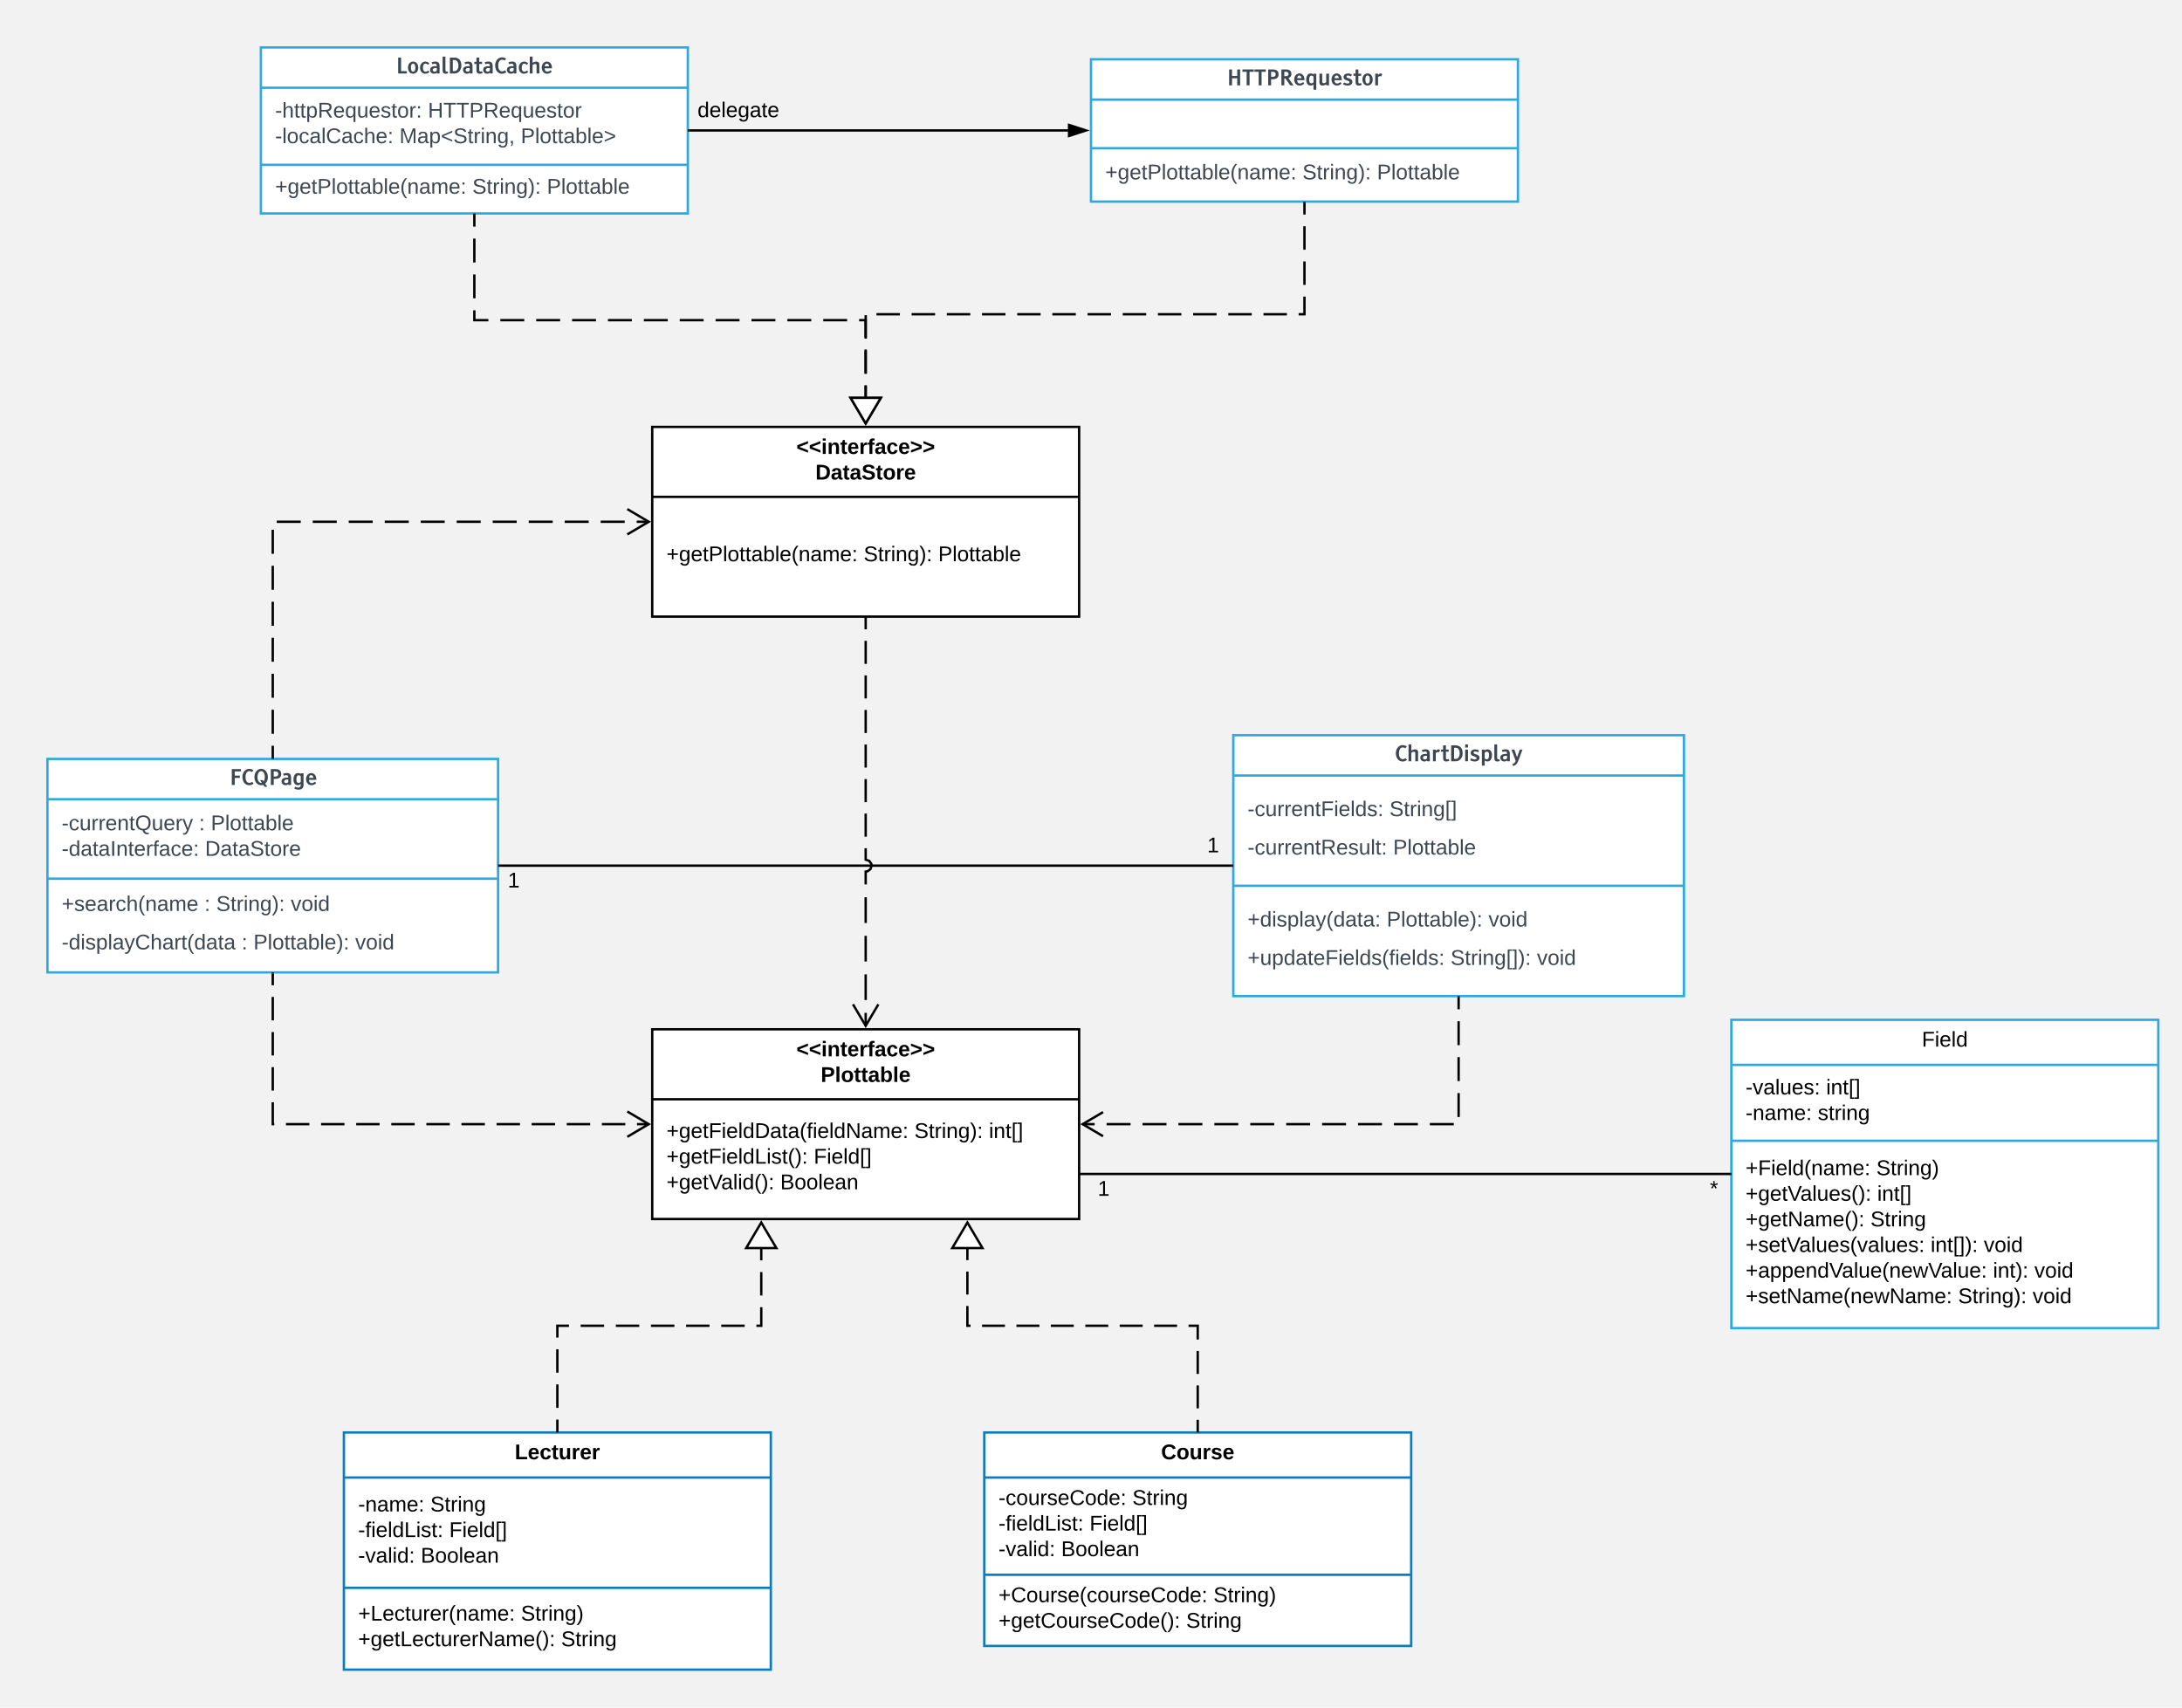<svg xmlns="http://www.w3.org/2000/svg" xmlns:xlink="http://www.w3.org/1999/xlink" xmlns:lucid="lucid" width="1840" height="1440"><g transform="translate(0 0)" lucid:page-tab-id="0_0"><path d="M0 0h1840v1440H0z" fill="#f2f2f2"/><path d="M40 640h380v180H40z" stroke="#2ba9e0" stroke-width="2" fill="#fff"/><path d="M40 674h380M40 741h380" stroke="#2ba9e0" stroke-width="2" fill="none"/><use xlink:href="#a" transform="matrix(1,0,0,1,48,640) translate(145.639 21.966)"/><use xlink:href="#b" transform="matrix(1,0,0,1,52,681.842) translate(0 18.3)"/><use xlink:href="#c" transform="matrix(1,0,0,1,52,681.842) translate(115.8 18.3)"/><use xlink:href="#d" transform="matrix(1,0,0,1,52,681.842) translate(125.8 18.3)"/><use xlink:href="#e" transform="matrix(1,0,0,1,52,681.842) translate(0 39.9)"/><use xlink:href="#f" transform="matrix(1,0,0,1,52,681.842) translate(120.9 39.9)"/><use xlink:href="#g" transform="matrix(1,0,0,1,52,748.812) translate(0 19.4)"/><use xlink:href="#c" transform="matrix(1,0,0,1,52,748.812) translate(120.35 19.4)"/><use xlink:href="#h" transform="matrix(1,0,0,1,52,748.812) translate(130.35 19.4)"/><use xlink:href="#i" transform="matrix(1,0,0,1,52,748.812) translate(193.2 19.4)"/><use xlink:href="#j" transform="matrix(1,0,0,1,52,748.812) translate(0 51.8)"/><use xlink:href="#c" transform="matrix(1,0,0,1,52,748.812) translate(151.7 51.8)"/><use xlink:href="#k" transform="matrix(1,0,0,1,52,748.812) translate(161.7 51.8)"/><use xlink:href="#l" transform="matrix(1,0,0,1,52,748.812) translate(247.55 51.8)"/><path d="M920 50h360v120H920z" stroke="#2ba9e0" stroke-width="2" fill="#fff"/><path d="M920 84h360m-360 41h360" stroke="#2ba9e0" stroke-width="2" fill="none"/><use xlink:href="#m" transform="matrix(1,0,0,1,928,50) translate(106.636 21.966)"/><use xlink:href="#n" transform="matrix(1,0,0,1,932,132.655) translate(0 18.6)"/><use xlink:href="#h" transform="matrix(1,0,0,1,932,132.655) translate(166.3 18.6)"/><use xlink:href="#o" transform="matrix(1,0,0,1,932,132.655) translate(229.15 18.6)"/><path d="M1040 620h380v220h-380z" stroke="#2ba9e0" stroke-width="2" fill="#fff"/><path d="M1040 654h380m-380 93h380" stroke="#2ba9e0" stroke-width="2" fill="none"/><use xlink:href="#p" transform="matrix(1,0,0,1,1048,620) translate(128.136 21.966)"/><use xlink:href="#q" transform="matrix(1,0,0,1,1052,661.842) translate(0 26.4)"/><use xlink:href="#r" transform="matrix(1,0,0,1,1052,661.842) translate(119.7 26.4)"/><use xlink:href="#s" transform="matrix(1,0,0,1,1052,661.842) translate(0 58.8)"/><use xlink:href="#o" transform="matrix(1,0,0,1,1052,661.842) translate(122.75 58.8)"/><use xlink:href="#t" transform="matrix(1,0,0,1,1052,754.921) translate(0 26.4)"/><use xlink:href="#k" transform="matrix(1,0,0,1,1052,754.921) translate(117.35 26.4)"/><use xlink:href="#i" transform="matrix(1,0,0,1,1052,754.921) translate(203.2 26.4)"/><use xlink:href="#u" transform="matrix(1,0,0,1,1052,754.921) translate(0 58.8)"/><use xlink:href="#v" transform="matrix(1,0,0,1,1052,754.921) translate(171.2 58.8)"/><use xlink:href="#l" transform="matrix(1,0,0,1,1052,754.921) translate(244.05 58.8)"/><path d="M550 868h360v160H550z" stroke="#000" stroke-width="2" fill="#fff"/><path d="M550 927h360" stroke="#000" stroke-width="2" fill="none"/><use xlink:href="#w" transform="matrix(1,0,0,1,558,868) translate(113.575 22.8)"/><use xlink:href="#x" transform="matrix(1,0,0,1,558,868) translate(134.1 44.4)"/><use xlink:href="#y" transform="matrix(1,0,0,1,562,935.2) translate(0 24.5)"/><use xlink:href="#z" transform="matrix(1,0,0,1,562,935.2) translate(209.05 24.5)"/><use xlink:href="#A" transform="matrix(1,0,0,1,562,935.2) translate(271.9 24.5)"/><use xlink:href="#B" transform="matrix(1,0,0,1,562,935.2) translate(0 46.1)"/><use xlink:href="#C" transform="matrix(1,0,0,1,562,935.2) translate(124.2 46.1)"/><use xlink:href="#D" transform="matrix(1,0,0,1,562,935.2) translate(0 67.7)"/><use xlink:href="#E" transform="matrix(1,0,0,1,562,935.2) translate(95.95 67.7)"/><path d="M230 821v127h317.04" fill="none"/><path d="M230 821v9.87m0 9.86v19.74m0 9.87v19.73m0 9.87v19.73m0 9.87V948h1.28m9.86 0h19.74m9.87 0h19.73m9.87 0h19.73m9.87 0h19.74m9.85 0h19.74m9.86 0h19.73m9.86 0h19.73m9.86 0h19.74m9.86 0h19.74m9.87 0h19.73m9.87 0h9.87" stroke="#000" stroke-width="2" fill="none"/><path d="M231 821h-2v-1h2zM549 948l-19.53 11.55-1.02-1.72 16.62-9.83-16.62-9.83 1.02-1.72z"/><path d="M421 730h618" stroke="#000" stroke-width="2" fill="none"/><path d="M421 731h-1v-2h1zM1040 731h-1v-2h1z"/><use xlink:href="#F" transform="matrix(1,0,0,1,428.189,734) translate(0 14.4)"/><use xlink:href="#F" transform="matrix(1,0,0,1,1017.984,704.4) translate(0 14.4)"/><path d="M1230 841v107H912.96" fill="none"/><path d="M1230 841v10.1m0 10.1v20.18m0 10.1v20.2m0 10.1v20.18m-4.06 6.04h-20.2m-10.1 0h-20.18m-10.1 0h-20.2m-10.08 0h-20.2m-10.1 0h-20.18m-10.1 0h-20.2m-10.1 0h-20.18m-10.1 0h-20.2m-10.08 0h-20.2m-10.1 0h-20.18m-10.1 0h-10.1" stroke="#000" stroke-width="2" fill="none"/><path d="M1231 841h-2v-1h2zM930.7 938.68L914.92 948l15.76 9.32-1.03 1.72L911 948l18.67-11.04z"/><path d="M290 1208h360v200H290z" stroke="#0c7cba" stroke-width="2" fill="#fff"/><path d="M290 1246h360m-360 93h360" stroke="#0c7cba" stroke-width="2" fill="none"/><use xlink:href="#G" transform="matrix(1,0,0,1,298,1208) translate(136.075 22.6)"/><use xlink:href="#H" transform="matrix(1,0,0,1,302,1253.6) translate(0 21)"/><use xlink:href="#I" transform="matrix(1,0,0,1,302,1253.6) translate(60.9 21)"/><use xlink:href="#J" transform="matrix(1,0,0,1,302,1253.6) translate(0 42.6)"/><use xlink:href="#K" transform="matrix(1,0,0,1,302,1253.6) translate(76.8 42.6)"/><use xlink:href="#L" transform="matrix(1,0,0,1,302,1253.6) translate(0 64.2)"/><use xlink:href="#M" transform="matrix(1,0,0,1,302,1253.6) translate(52.85 64.2)"/><use xlink:href="#N" transform="matrix(1,0,0,1,302,1347.328) translate(0 19.3)"/><use xlink:href="#O" transform="matrix(1,0,0,1,302,1347.328) translate(137.3 19.3)"/><use xlink:href="#P" transform="matrix(1,0,0,1,302,1347.328) translate(0 40.9)"/><use xlink:href="#Q" transform="matrix(1,0,0,1,302,1347.328) translate(171.2 40.9)"/><path d="M830 1208h360v180H830z" stroke="#0c7cba" stroke-width="2" fill="#fff"/><path d="M830 1246h360m-360 82h360" stroke="#0c7cba" stroke-width="2" fill="none"/><use xlink:href="#R" transform="matrix(1,0,0,1,838,1208) translate(141.075 22.6)"/><use xlink:href="#S" transform="matrix(1,0,0,1,842,1253.6) translate(0 15.5)"/><use xlink:href="#I" transform="matrix(1,0,0,1,842,1253.6) translate(112.85 15.5)"/><use xlink:href="#J" transform="matrix(1,0,0,1,842,1253.6) translate(0 37.1)"/><use xlink:href="#K" transform="matrix(1,0,0,1,842,1253.6) translate(76.8 37.1)"/><use xlink:href="#L" transform="matrix(1,0,0,1,842,1253.6) translate(0 58.7)"/><use xlink:href="#M" transform="matrix(1,0,0,1,842,1253.6) translate(52.85 58.7)"/><use xlink:href="#T" transform="matrix(1,0,0,1,842,1335.785) translate(0 15.3)"/><use xlink:href="#O" transform="matrix(1,0,0,1,842,1335.785) translate(181.25 15.3)"/><use xlink:href="#U" transform="matrix(1,0,0,1,842,1335.785) translate(0 36.9)"/><use xlink:href="#Q" transform="matrix(1,0,0,1,842,1335.785) translate(158.25 36.9)"/><path d="M1010 1207v-89H815.76v-65.04" fill="none"/><path d="M1010 1207v-9.67m0-9.68v-19.35m0-9.67v-19.35m0-9.68V1118h-7.74m-9.68 0h-19.35m-9.67 0H944.2m-9.66 0H915.2m-9.7 0h-19.34m-9.67 0h-19.36m-9.67 0h-19.35m-9.68 0h-2.68v-16.66m0-9.68v-19.35m0-9.66v-9.68" stroke="#000" stroke-width="2" fill="none"/><path d="M1011 1208h-2v-1h2z"/><path d="M828.48 1052.48h-25.45l12.73-21.52z" fill="#fff"/><path d="M830.24 1053.48h-28.96l14.48-24.48zm-25.46-2h21.95l-10.97-18.55z"/><path d="M470 1207v-89h171.95v-65.04" fill="none"/><path d="M470 1207v-9.88m0-9.88v-19.75m0-9.9v-19.75m0-9.88V1118h9.78m9.88 0h19.76m9.88 0h19.75m9.88 0h19.76m9.87 0h19.75m9.88 0h19.76m9.88 0h4.1v-15.64m0-9.88v-19.76m0-9.88v-9.88" stroke="#000" stroke-width="2" fill="none"/><path d="M471 1208h-2v-1h2z"/><path d="M654.67 1052.48h-25.45l12.73-21.52z" fill="#fff"/><path d="M656.43 1053.48h-28.96l14.48-24.48zm-25.45-2h21.94l-10.97-18.55z"/><path d="M1460 860h360v260h-360z" stroke="#2ba9e0" stroke-width="2" fill="#fff"/><path d="M1460 898h360m-360 64h360" stroke="#2ba9e0" stroke-width="2" fill="none"/><g><use xlink:href="#V" transform="matrix(1,0,0,1,1468,860) translate(152.575 22.6)"/></g><g><use xlink:href="#W" transform="matrix(1,0,0,1,1472,905.6) translate(0 17.3)"/><use xlink:href="#A" transform="matrix(1,0,0,1,1472,905.6) translate(67.9 17.3)"/><use xlink:href="#X" transform="matrix(1,0,0,1,1472,905.6) translate(0 38.9)"/><use xlink:href="#Y" transform="matrix(1,0,0,1,1472,905.6) translate(60.9 38.9)"/></g><g><use xlink:href="#Z" transform="matrix(1,0,0,1,1472,969.888) translate(0 21.1)"/><use xlink:href="#aa" transform="matrix(1,0,0,1,1472,969.888) translate(110.25 21.1)"/><use xlink:href="#ab" transform="matrix(1,0,0,1,1472,969.888) translate(0 42.7)"/><use xlink:href="#A" transform="matrix(1,0,0,1,1472,969.888) translate(111 42.7)"/><use xlink:href="#ac" transform="matrix(1,0,0,1,1472,969.888) translate(0 64.3)"/><use xlink:href="#ad" transform="matrix(1,0,0,1,1472,969.888) translate(105.3 64.3)"/><use xlink:href="#ae" transform="matrix(1,0,0,1,1472,969.888) translate(0 85.9)"/><use xlink:href="#af" transform="matrix(1,0,0,1,1472,969.888) translate(156 85.9)"/><use xlink:href="#ag" transform="matrix(1,0,0,1,1472,969.888) translate(200.9 85.9)"/><use xlink:href="#ah" transform="matrix(1,0,0,1,1472,969.888) translate(0 107.5)"/><use xlink:href="#ai" transform="matrix(1,0,0,1,1472,969.888) translate(208.6 107.5)"/><use xlink:href="#ag" transform="matrix(1,0,0,1,1472,969.888) translate(243.5 107.5)"/><use xlink:href="#aj" transform="matrix(1,0,0,1,1472,969.888) translate(0 129.1)"/><use xlink:href="#z" transform="matrix(1,0,0,1,1472,969.888) translate(179.2 129.1)"/><use xlink:href="#ak" transform="matrix(1,0,0,1,1472,969.888) translate(242.05 129.1)"/></g><path d="M911 990h548" stroke="#000" stroke-width="2" fill="none"/><path d="M911 991h-1v-2h1zM1460 991h-1v-2h1z"/><g><use xlink:href="#F" transform="matrix(1,0,0,1,925.667,994) translate(0 14.4)"/></g><g><use xlink:href="#al" transform="matrix(1,0,0,1,1441.833,994) translate(0 14.4)"/></g><path d="M550 360h360v160H550z" stroke="#000" stroke-width="2" fill="#fff"/><path d="M550 419h360" stroke="#000" stroke-width="2" fill="none"/><g><use xlink:href="#w" transform="matrix(1,0,0,1,558,360) translate(113.575 22.8)"/><use xlink:href="#am" transform="matrix(1,0,0,1,558,360) translate(129.6 44.4)"/></g><g><use xlink:href="#an" transform="matrix(1,0,0,1,562,427.2) translate(0 46.1)"/><use xlink:href="#z" transform="matrix(1,0,0,1,562,427.2) translate(166.3 46.1)"/><use xlink:href="#ao" transform="matrix(1,0,0,1,562,427.2) translate(229.15 46.1)"/></g><path d="M730 521v204c2.76 0 5 2.24 5 5s-2.24 5-5 5v130.04" fill="none"/><path d="M730 521v9.7m0 9.73v19.43m0 9.7V589m0 9.7v19.44m0 9.72v19.43m0 9.7v19.43m0 9.7v19.44m0 9.72v9.7l2.95.96 1.8 2.46.25 1.58-.96 2.95-2.46 1.8-1.58.25v10.84m0 10.83v21.68m0 10.83v21.67m0 10.84v21.66m0 10.84v10.84" stroke="#000" stroke-width="2" fill="none"/><path d="M731 521h-2v-1h2zM741.55 847.47L730 867l-11.55-19.53 1.72-1.02 9.83 16.62 9.83-16.62z"/><path d="M1100 171v94H730v70.04" fill="none"/><path d="M1100 171v9.9m0 9.88v19.78m0 9.9v19.77m0 9.9V265h-4.9m-9.9 0h-19.76m-9.9 0h-19.77m-9.9 0h-19.77m-9.9 0h-19.77m-9.9 0h-19.77m-9.9 0H917.1m-9.9 0h-19.78m-9.9 0h-19.76m-9.9 0H828.1m-9.9 0h-19.78m-9.9 0h-19.77m-9.9 0H739.1m-9.08.8v19.8m0 9.88v19.78m0 9.9v9.88" stroke="#000" stroke-width="2" fill="none"/><path d="M1101 171h-2v-1h2z"/><path d="M730 357.04l-12.73-21.52h25.46z" fill="#fff"/><path d="M730 359l-14.48-24.48h28.96zm-10.97-22.48L730 355.07l10.97-18.55z"/><path d="M220 40h360v140H220z" stroke="#2ba9e0" stroke-width="2" fill="#fff"/><path d="M220 74h360m-360 65h360" stroke="#2ba9e0" stroke-width="2" fill="none"/><g><use xlink:href="#ap" transform="matrix(1,0,0,1,228,40) translate(105.915 21.966)"/></g><g><use xlink:href="#aq" transform="matrix(1,0,0,1,232,81.842) translate(0 17.3)"/><use xlink:href="#ar" transform="matrix(1,0,0,1,232,81.842) translate(128.85 17.3)"/><use xlink:href="#as" transform="matrix(1,0,0,1,232,81.842) translate(0 38.9)"/><use xlink:href="#at" transform="matrix(1,0,0,1,232,81.842) translate(104.8 38.9)"/><use xlink:href="#au" transform="matrix(1,0,0,1,232,81.842) translate(207.15 38.9)"/></g><g><use xlink:href="#n" transform="matrix(1,0,0,1,232,146.765) translate(0 16.6)"/><use xlink:href="#h" transform="matrix(1,0,0,1,232,146.765) translate(166.3 16.6)"/><use xlink:href="#o" transform="matrix(1,0,0,1,232,146.765) translate(229.15 16.6)"/></g><path d="M400 181v89h330v65.04" fill="none"/><path d="M400 181v10.08m0 10.1v20.16m0 10.08v20.17m0 10.07V270h11.84m10.08 0h20.17m10.08 0h20.17m10.08 0h20.17m10.08 0h20.17m10.08 0h20.17m10.1 0h20.15m10.1 0h20.16m10.1 0h20.16m10.08 0h20.17m10.1 0h20.16m10.1 0H730v14.62m0 10.08v20.17m0 10.08v10.1" stroke="#000" stroke-width="2" fill="none"/><path d="M401 181h-2v-1h2z"/><path d="M730 357.04l-12.73-21.52h25.46z" fill="#fff"/><path d="M730 359l-14.48-24.48h28.96zm-10.97-22.48L730 355.07l10.97-18.55z"/><path d="M581 110h319.76" stroke="#000" stroke-width="2" fill="none"/><path d="M581 111h-1v-2h1zM915.76 110l-14.26 4.64v-9.28z"/><path d="M919 110l-18.5 6v-12zm-16.5 3.26l10.03-3.26-10.03-3.26z"/><g><use xlink:href="#av" transform="matrix(1,0,0,1,588.192,84.4) translate(0 14.4)"/></g><path d="M230 639V440h317.04" fill="none"/><path d="M230 639v-10.12m0-10.12v-20.23m0-10.12v-20.23m0-10.12v-20.23m0-10.12v-20.24m0-10.12V477.1m0-10.1v-20.25m3.37-6.75h20.23m10.12 0h20.24m10.12 0h20.23m10.13 0h20.24m10.12 0H375m10.12 0h20.24m10.12 0h20.23m10.12 0h20.24m10.1 0h20.24m10.12 0h20.24m10.12 0h10.12" stroke="#000" stroke-width="2" fill="none"/><path d="M231 640h-2v-1h2zM549 440l-19.53 11.55-1.02-1.72 16.62-9.83-16.62-9.83 1.02-1.72z"/><defs><path fill="#3d4752" d="M478 0H205v-1489h859v219H478v389h485v219H478V0" id="aw"/><path fill="#3d4752" d="M102-744c-7-402 254-768 642-768 139 0 270 41 393 124l-138 175c-77-55-161-82-252-82-144 0-247 85-308 256-31 85-46 183-46 295 0 228 53 391 167 482 144 115 312 73 466-35l124 172C930 61 588 78 365-105 204-237 107-456 102-744" id="ax"/><path fill="#3d4752" d="M736-1293c-233 0-343 288-343 549 0 222 54 382 163 479 68 60 150 86 248 60L632-457h252l87 128c191-263 138-964-235-964zM937-12C751 56 550 23 403-80 224-205 101-446 102-744c2-299 128-540 311-667 192-134 466-131 654 5 174 126 303 370 302 662 0 265-85 473-255 624l199 290h-251" id="ay"/><path fill="#3d4752" d="M205-1489h426c365 0 548 153 548 458S998-573 635-573H478V0H205v-1489zm273 219v478h161c177 0 265-80 265-239s-88-239-265-239H478" id="az"/><path fill="#3d4752" d="M711-687c-7-170-35-229-188-230-74 0-147 18-220 53l-88-179c111-51 229-76 353-76 303 0 405 148 405 459V0H717v-81C651-13 566 21 461 21 236 21 81-120 81-346c0-158 85-260 254-311 103-31 245-40 376-30zM326-329c0 101 84 155 189 155 91 0 157-36 196-109v-226c-23-4-49-6-78-6-205 0-307 62-307 186" id="aA"/><path fill="#3d4752" d="M1040 13c1 285-186 425-480 425-155 0-288-42-397-127l107-153c86 57 175 86 266 86 162 0 243-86 243-258v-81C700-18 607 20 498 20c-167 0-286-84-355-253-33-79-49-170-49-272 0-252 66-428 193-533 131-108 361-101 490 7v-64h263V13zM777-276v-551c-65-56-128-84-191-84-145 0-217 133-217 399 0 214 67 321 202 321 71 0 139-28 206-85" id="aB"/><path fill="#3d4752" d="M94-548c0-302 191-568 483-568 311 0 493 270 482 633H370c7 207 93 311 256 311 93 0 196-46 308-137l103 144C907-40 760 22 595 22 293 22 94-237 94-548zm282-120h403c-18-170-85-255-202-255s-184 85-201 255" id="aC"/><g id="a"><use transform="matrix(0.009,0,0,0.009,0,0)" xlink:href="#aw"/><use transform="matrix(0.009,0,0,0.009,9.853,0)" xlink:href="#ax"/><use transform="matrix(0.009,0,0,0.009,19.96,0)" xlink:href="#ay"/><use transform="matrix(0.009,0,0,0.009,32.889,0)" xlink:href="#az"/><use transform="matrix(0.009,0,0,0.009,43.066,0)" xlink:href="#aA"/><use transform="matrix(0.009,0,0,0.009,52.972,0)" xlink:href="#aB"/><use transform="matrix(0.009,0,0,0.009,63.589,0)" xlink:href="#aC"/></g><path fill="#3d4752" d="M16-82v-28h88v28H16" id="aD"/><path fill="#3d4752" d="M96-169c-40 0-48 33-48 73s9 75 48 75c24 0 41-14 43-38l32 2c-6 37-31 61-74 61-59 0-76-41-82-99-10-93 101-131 147-64 4 7 5 14 7 22l-32 3c-4-21-16-35-41-35" id="aE"/><path fill="#3d4752" d="M84 4C-5 8 30-112 23-190h32v120c0 31 7 50 39 49 72-2 45-101 50-169h31l1 190h-30c-1-10 1-25-2-33-11 22-28 36-60 37" id="aF"/><path fill="#3d4752" d="M114-163C36-179 61-72 57 0H25l-1-190h30c1 12-1 29 2 39 6-27 23-49 58-41v29" id="aG"/><path fill="#3d4752" d="M100-194c63 0 86 42 84 106H49c0 40 14 67 53 68 26 1 43-12 49-29l28 8c-11 28-37 45-77 45C44 4 14-33 15-96c1-61 26-98 85-98zm52 81c6-60-76-77-97-28-3 7-6 17-6 28h103" id="aH"/><path fill="#3d4752" d="M117-194c89-4 53 116 60 194h-32v-121c0-31-8-49-39-48C34-167 62-67 57 0H25l-1-190h30c1 10-1 24 2 32 11-22 29-35 61-36" id="aI"/><path fill="#3d4752" d="M59-47c-2 24 18 29 38 22v24C64 9 27 4 27-40v-127H5v-23h24l9-43h21v43h35v23H59v120" id="aJ"/><path fill="#3d4752" d="M140-251c81 0 123 46 123 126C263-53 228-8 163 1c7 30 30 48 69 40v23c-55 16-95-15-103-61C56-3 17-48 17-125c0-80 42-126 123-126zm0 227c63 0 89-41 89-101s-29-99-89-99c-61 0-89 39-89 99S79-25 140-24" id="aK"/><path fill="#3d4752" d="M179-190L93 31C79 59 56 82 12 73V49c39 6 53-20 64-50L1-190h34L92-34l54-156h33" id="aL"/><g id="b"><use transform="matrix(0.05,0,0,0.05,0,0)" xlink:href="#aD"/><use transform="matrix(0.05,0,0,0.05,5.95,0)" xlink:href="#aE"/><use transform="matrix(0.05,0,0,0.05,14.95,0)" xlink:href="#aF"/><use transform="matrix(0.05,0,0,0.05,24.95,0)" xlink:href="#aG"/><use transform="matrix(0.05,0,0,0.05,30.9,0)" xlink:href="#aG"/><use transform="matrix(0.05,0,0,0.05,36.85,0)" xlink:href="#aH"/><use transform="matrix(0.05,0,0,0.05,46.85,0)" xlink:href="#aI"/><use transform="matrix(0.05,0,0,0.05,56.85,0)" xlink:href="#aJ"/><use transform="matrix(0.05,0,0,0.05,61.85,0)" xlink:href="#aK"/><use transform="matrix(0.05,0,0,0.05,75.85,0)" xlink:href="#aF"/><use transform="matrix(0.05,0,0,0.05,85.85,0)" xlink:href="#aH"/><use transform="matrix(0.05,0,0,0.05,95.85,0)" xlink:href="#aG"/><use transform="matrix(0.05,0,0,0.05,101.8,0)" xlink:href="#aL"/></g><path fill="#3d4752" d="M33-154v-36h34v36H33zM33 0v-36h34V0H33" id="aM"/><use transform="matrix(0.05,0,0,0.05,0,0)" xlink:href="#aM" id="c"/><path fill="#3d4752" d="M30-248c87 1 191-15 191 75 0 78-77 80-158 76V0H30v-248zm33 125c57 0 124 11 124-50 0-59-68-47-124-48v98" id="aN"/><path fill="#3d4752" d="M24 0v-261h32V0H24" id="aO"/><path fill="#3d4752" d="M100-194c62-1 85 37 85 99 1 63-27 99-86 99S16-35 15-95c0-66 28-99 85-99zM99-20c44 1 53-31 53-75 0-43-8-75-51-75s-53 32-53 75 10 74 51 75" id="aP"/><path fill="#3d4752" d="M141-36C126-15 110 5 73 4 37 3 15-17 15-53c-1-64 63-63 125-63 3-35-9-54-41-54-24 1-41 7-42 31l-33-3c5-37 33-52 76-52 45 0 72 20 72 64v82c-1 20 7 32 28 27v20c-31 9-61-2-59-35zM48-53c0 20 12 33 32 33 41-3 63-29 60-74-43 2-92-5-92 41" id="aQ"/><path fill="#3d4752" d="M115-194c53 0 69 39 70 98 0 66-23 100-70 100C84 3 66-7 56-30L54 0H23l1-261h32v101c10-23 28-34 59-34zm-8 174c40 0 45-34 45-75 0-40-5-75-45-74-42 0-51 32-51 76 0 43 10 73 51 73" id="aR"/><g id="d"><use transform="matrix(0.05,0,0,0.05,0,0)" xlink:href="#aN"/><use transform="matrix(0.05,0,0,0.05,12,0)" xlink:href="#aO"/><use transform="matrix(0.05,0,0,0.05,15.95,0)" xlink:href="#aP"/><use transform="matrix(0.05,0,0,0.05,25.95,0)" xlink:href="#aJ"/><use transform="matrix(0.05,0,0,0.05,30.95,0)" xlink:href="#aJ"/><use transform="matrix(0.05,0,0,0.05,35.95,0)" xlink:href="#aQ"/><use transform="matrix(0.05,0,0,0.05,45.95,0)" xlink:href="#aR"/><use transform="matrix(0.05,0,0,0.05,55.95,0)" xlink:href="#aO"/><use transform="matrix(0.05,0,0,0.05,59.9,0)" xlink:href="#aH"/></g><path fill="#3d4752" d="M85-194c31 0 48 13 60 33l-1-100h32l1 261h-30c-2-10 0-23-3-31C134-8 116 4 85 4 32 4 16-35 15-94c0-66 23-100 70-100zm9 24c-40 0-46 34-46 75 0 40 6 74 45 74 42 0 51-32 51-76 0-42-9-74-50-73" id="aS"/><path fill="#3d4752" d="M33 0v-248h34V0H33" id="aT"/><path fill="#3d4752" d="M101-234c-31-9-42 10-38 44h38v23H63V0H32v-167H5v-23h27c-7-52 17-82 69-68v24" id="aU"/><g id="e"><use transform="matrix(0.05,0,0,0.05,0,0)" xlink:href="#aD"/><use transform="matrix(0.05,0,0,0.05,5.95,0)" xlink:href="#aS"/><use transform="matrix(0.05,0,0,0.05,15.95,0)" xlink:href="#aQ"/><use transform="matrix(0.05,0,0,0.05,25.95,0)" xlink:href="#aJ"/><use transform="matrix(0.05,0,0,0.05,30.95,0)" xlink:href="#aQ"/><use transform="matrix(0.05,0,0,0.05,40.95,0)" xlink:href="#aT"/><use transform="matrix(0.05,0,0,0.05,45.95,0)" xlink:href="#aI"/><use transform="matrix(0.05,0,0,0.05,55.95,0)" xlink:href="#aJ"/><use transform="matrix(0.05,0,0,0.05,60.95,0)" xlink:href="#aH"/><use transform="matrix(0.05,0,0,0.05,70.95,0)" xlink:href="#aG"/><use transform="matrix(0.05,0,0,0.05,76.9,0)" xlink:href="#aU"/><use transform="matrix(0.05,0,0,0.05,81.9,0)" xlink:href="#aQ"/><use transform="matrix(0.05,0,0,0.05,91.9,0)" xlink:href="#aE"/><use transform="matrix(0.05,0,0,0.05,100.9,0)" xlink:href="#aH"/><use transform="matrix(0.05,0,0,0.05,110.9,0)" xlink:href="#aM"/></g><path fill="#3d4752" d="M30-248c118-7 216 8 213 122C240-48 200 0 122 0H30v-248zM63-27c89 8 146-16 146-99s-60-101-146-95v194" id="aV"/><path fill="#3d4752" d="M185-189c-5-48-123-54-124 2 14 75 158 14 163 119 3 78-121 87-175 55-17-10-28-26-33-46l33-7c5 56 141 63 141-1 0-78-155-14-162-118-5-82 145-84 179-34 5 7 8 16 11 25" id="aW"/><g id="f"><use transform="matrix(0.05,0,0,0.05,0,0)" xlink:href="#aV"/><use transform="matrix(0.05,0,0,0.05,12.95,0)" xlink:href="#aQ"/><use transform="matrix(0.05,0,0,0.05,22.95,0)" xlink:href="#aJ"/><use transform="matrix(0.05,0,0,0.05,27.95,0)" xlink:href="#aQ"/><use transform="matrix(0.05,0,0,0.05,37.95,0)" xlink:href="#aW"/><use transform="matrix(0.05,0,0,0.05,49.95,0)" xlink:href="#aJ"/><use transform="matrix(0.05,0,0,0.05,54.95,0)" xlink:href="#aP"/><use transform="matrix(0.05,0,0,0.05,64.95,0)" xlink:href="#aG"/><use transform="matrix(0.05,0,0,0.05,70.9,0)" xlink:href="#aH"/></g><path fill="#3d4752" d="M118-107v75H92v-75H18v-26h74v-75h26v75h74v26h-74" id="aX"/><path fill="#3d4752" d="M135-143c-3-34-86-38-87 0 15 53 115 12 119 90S17 21 10-45l28-5c4 36 97 45 98 0-10-56-113-15-118-90-4-57 82-63 122-42 12 7 21 19 24 35" id="aY"/><path fill="#3d4752" d="M106-169C34-169 62-67 57 0H25v-261h32l-1 103c12-21 28-36 61-36 89 0 53 116 60 194h-32v-121c2-32-8-49-39-48" id="aZ"/><path fill="#3d4752" d="M87 75C49 33 22-17 22-94c0-76 28-126 65-167h31c-38 41-64 92-64 168S80 34 118 75H87" id="ba"/><path fill="#3d4752" d="M210-169c-67 3-38 105-44 169h-31v-121c0-29-5-50-35-48C34-165 62-65 56 0H25l-1-190h30c1 10-1 24 2 32 10-44 99-50 107 0 11-21 27-35 58-36 85-2 47 119 55 194h-31v-121c0-29-5-49-35-48" id="bb"/><g id="g"><use transform="matrix(0.05,0,0,0.05,0,0)" xlink:href="#aX"/><use transform="matrix(0.05,0,0,0.05,10.5,0)" xlink:href="#aY"/><use transform="matrix(0.05,0,0,0.05,19.5,0)" xlink:href="#aH"/><use transform="matrix(0.05,0,0,0.05,29.5,0)" xlink:href="#aQ"/><use transform="matrix(0.05,0,0,0.05,39.5,0)" xlink:href="#aG"/><use transform="matrix(0.05,0,0,0.05,45.45,0)" xlink:href="#aE"/><use transform="matrix(0.05,0,0,0.05,54.45,0)" xlink:href="#aZ"/><use transform="matrix(0.05,0,0,0.05,64.45,0)" xlink:href="#ba"/><use transform="matrix(0.05,0,0,0.05,70.4,0)" xlink:href="#aI"/><use transform="matrix(0.05,0,0,0.05,80.4,0)" xlink:href="#aQ"/><use transform="matrix(0.05,0,0,0.05,90.4,0)" xlink:href="#bb"/><use transform="matrix(0.05,0,0,0.05,105.35,0)" xlink:href="#aH"/></g><path fill="#3d4752" d="M24-231v-30h32v30H24zM24 0v-190h32V0H24" id="bc"/><path fill="#3d4752" d="M177-190C167-65 218 103 67 71c-23-6-38-20-44-43l32-5c15 47 100 32 89-28v-30C133-14 115 1 83 1 29 1 15-40 15-95c0-56 16-97 71-98 29-1 48 16 59 35 1-10 0-23 2-32h30zM94-22c36 0 50-32 50-73 0-42-14-75-50-75-39 0-46 34-46 75s6 73 46 73" id="bd"/><path fill="#3d4752" d="M33-261c38 41 65 92 65 168S71 34 33 75H2C39 34 66-17 66-93S39-220 2-261h31" id="be"/><g id="h"><use transform="matrix(0.05,0,0,0.05,0,0)" xlink:href="#aW"/><use transform="matrix(0.05,0,0,0.05,12,0)" xlink:href="#aJ"/><use transform="matrix(0.05,0,0,0.05,17,0)" xlink:href="#aG"/><use transform="matrix(0.05,0,0,0.05,22.95,0)" xlink:href="#bc"/><use transform="matrix(0.05,0,0,0.05,26.9,0)" xlink:href="#aI"/><use transform="matrix(0.05,0,0,0.05,36.9,0)" xlink:href="#bd"/><use transform="matrix(0.05,0,0,0.05,46.9,0)" xlink:href="#be"/><use transform="matrix(0.05,0,0,0.05,52.85,0)" xlink:href="#aM"/></g><path fill="#3d4752" d="M108 0H70L1-190h34L89-25l56-165h34" id="bf"/><g id="i"><use transform="matrix(0.05,0,0,0.05,0,0)" xlink:href="#bf"/><use transform="matrix(0.05,0,0,0.05,9,0)" xlink:href="#aP"/><use transform="matrix(0.05,0,0,0.05,19,0)" xlink:href="#bc"/><use transform="matrix(0.05,0,0,0.05,22.95,0)" xlink:href="#aS"/></g><path fill="#3d4752" d="M115-194c55 1 70 41 70 98S169 2 115 4C84 4 66-9 55-30l1 105H24l-1-265h31l2 30c10-21 28-34 59-34zm-8 174c40 0 45-34 45-75s-6-73-45-74c-42 0-51 32-51 76 0 43 10 73 51 73" id="bg"/><path fill="#3d4752" d="M212-179c-10-28-35-45-73-45-59 0-87 40-87 99 0 60 29 101 89 101 43 0 62-24 78-52l27 14C228-24 195 4 139 4 59 4 22-46 18-125c-6-104 99-153 187-111 19 9 31 26 39 46" id="bh"/><g id="j"><use transform="matrix(0.05,0,0,0.05,0,0)" xlink:href="#aD"/><use transform="matrix(0.05,0,0,0.05,5.95,0)" xlink:href="#aS"/><use transform="matrix(0.05,0,0,0.05,15.95,0)" xlink:href="#bc"/><use transform="matrix(0.05,0,0,0.05,19.9,0)" xlink:href="#aY"/><use transform="matrix(0.05,0,0,0.05,28.9,0)" xlink:href="#bg"/><use transform="matrix(0.05,0,0,0.05,38.9,0)" xlink:href="#aO"/><use transform="matrix(0.05,0,0,0.05,42.85,0)" xlink:href="#aQ"/><use transform="matrix(0.05,0,0,0.05,52.85,0)" xlink:href="#aL"/><use transform="matrix(0.05,0,0,0.05,61.85,0)" xlink:href="#bh"/><use transform="matrix(0.05,0,0,0.05,74.8,0)" xlink:href="#aZ"/><use transform="matrix(0.05,0,0,0.05,84.8,0)" xlink:href="#aQ"/><use transform="matrix(0.05,0,0,0.05,94.8,0)" xlink:href="#aG"/><use transform="matrix(0.05,0,0,0.05,100.75,0)" xlink:href="#aJ"/><use transform="matrix(0.05,0,0,0.05,105.75,0)" xlink:href="#ba"/><use transform="matrix(0.05,0,0,0.05,111.7,0)" xlink:href="#aS"/><use transform="matrix(0.05,0,0,0.05,121.7,0)" xlink:href="#aQ"/><use transform="matrix(0.05,0,0,0.05,131.7,0)" xlink:href="#aJ"/><use transform="matrix(0.05,0,0,0.05,136.7,0)" xlink:href="#aQ"/></g><g id="k"><use transform="matrix(0.05,0,0,0.05,0,0)" xlink:href="#aN"/><use transform="matrix(0.05,0,0,0.05,12,0)" xlink:href="#aO"/><use transform="matrix(0.05,0,0,0.05,15.95,0)" xlink:href="#aP"/><use transform="matrix(0.05,0,0,0.05,25.95,0)" xlink:href="#aJ"/><use transform="matrix(0.05,0,0,0.05,30.95,0)" xlink:href="#aJ"/><use transform="matrix(0.05,0,0,0.05,35.95,0)" xlink:href="#aQ"/><use transform="matrix(0.05,0,0,0.05,45.95,0)" xlink:href="#aR"/><use transform="matrix(0.05,0,0,0.05,55.95,0)" xlink:href="#aO"/><use transform="matrix(0.05,0,0,0.05,59.9,0)" xlink:href="#aH"/><use transform="matrix(0.05,0,0,0.05,69.9,0)" xlink:href="#be"/><use transform="matrix(0.05,0,0,0.05,75.85,0)" xlink:href="#aM"/></g><g id="l"><use transform="matrix(0.05,0,0,0.05,0,0)" xlink:href="#bf"/><use transform="matrix(0.05,0,0,0.05,9,0)" xlink:href="#aP"/><use transform="matrix(0.05,0,0,0.05,19,0)" xlink:href="#bc"/><use transform="matrix(0.05,0,0,0.05,22.95,0)" xlink:href="#aS"/></g><path fill="#3d4752" d="M1236-1489V0H963v-662H478V0H205v-1489h273v608h485v-608h273" id="bi"/><path fill="#3d4752" d="M45-1270v-219h1063v219H713V0H440v-1270H45" id="bj"/><path fill="#3d4752" d="M867-682L1342 0h-315L578-645H478V0H205v-1489h419c349 0 523 143 523 428 0 191-93 317-280 379zm-389-589v414h119c185 0 277-67 277-200 0-143-84-214-252-214H478" id="bk"/><path fill="#3d4752" d="M776-276v-550c-61-57-124-86-189-86-145 0-218 134-218 401 0 214 68 321 203 321 73 0 141-29 204-86zM94-505c0-324 124-613 416-611 109 0 201 33 277 98v-76h252V412H776V-87C709-14 620 22 509 22 243 22 94-224 94-505" id="bl"/><path fill="#3d4752" d="M437 22c-177 0-283-91-283-265v-851h263v755c0 91 46 137 139 137 75 0 152-32 233-95v-797h263V0H789v-93C670-16 552 22 437 22" id="bm"/><path fill="#3d4752" d="M925-326c0 213-197 348-437 348C341 22 194-16 47-93l93-183c121 69 236 103 345 103s164-42 164-127c0-41-24-75-72-100-19-10-61-25-126-44-165-49-270-109-315-179-27-41-40-94-40-158 0-210 193-335 432-335 111 0 229 34 354 103l-83 176c-101-56-191-84-271-84-107 0-161 40-161 121 0 37 23 66 70 89 16 12 285 99 327 123 105 60 161 144 161 262" id="bn"/><path fill="#3d4752" d="M503-384c-2 129 8 204 107 204 41 0 91-13 150-38l66 171C737-1 639 22 533 22c-230-2-293-122-293-358v-559H42v-199h198v-395h263v395h265v199H503v511" id="bo"/><path fill="#3d4752" d="M578-1116c196 0 337 93 423 279 40 87 60 183 60 290 0 225-77 390-230 494-74 50-158 75-253 75-197 0-338-93-424-279-40-87-60-183-60-290 0-226 77-391 231-495 73-49 158-74 253-74zm0 194c-139 0-208 125-208 375s69 375 208 375c138 0 207-125 207-375s-69-375-207-375" id="bp"/><path fill="#3d4752" d="M431-770V0H168v-1094h263v110c156-133 232-175 396-74l-84 220c-129-52-218-25-312 68" id="bq"/><g id="m"><use transform="matrix(0.009,0,0,0.009,0,0)" xlink:href="#bi"/><use transform="matrix(0.009,0,0,0.009,12.665,0)" xlink:href="#bj"/><use transform="matrix(0.009,0,0,0.009,22.799,0)" xlink:href="#bj"/><use transform="matrix(0.009,0,0,0.009,32.933,0)" xlink:href="#az"/><use transform="matrix(0.009,0,0,0.009,44.068,0)" xlink:href="#bk"/><use transform="matrix(0.009,0,0,0.009,55.863,0)" xlink:href="#aC"/><use transform="matrix(0.009,0,0,0.009,65.997,0)" xlink:href="#bl"/><use transform="matrix(0.009,0,0,0.009,76.605,0)" xlink:href="#bm"/><use transform="matrix(0.009,0,0,0.009,87.328,0)" xlink:href="#aC"/><use transform="matrix(0.009,0,0,0.009,97.462,0)" xlink:href="#bn"/><use transform="matrix(0.009,0,0,0.009,106.286,0)" xlink:href="#bo"/><use transform="matrix(0.009,0,0,0.009,113.388,0)" xlink:href="#bp"/><use transform="matrix(0.009,0,0,0.009,123.539,0)" xlink:href="#bq"/></g><g id="n"><use transform="matrix(0.05,0,0,0.05,0,0)" xlink:href="#aX"/><use transform="matrix(0.05,0,0,0.05,10.5,0)" xlink:href="#bd"/><use transform="matrix(0.05,0,0,0.05,20.5,0)" xlink:href="#aH"/><use transform="matrix(0.05,0,0,0.05,30.5,0)" xlink:href="#aJ"/><use transform="matrix(0.05,0,0,0.05,35.5,0)" xlink:href="#aN"/><use transform="matrix(0.05,0,0,0.05,47.5,0)" xlink:href="#aO"/><use transform="matrix(0.05,0,0,0.05,51.45,0)" xlink:href="#aP"/><use transform="matrix(0.05,0,0,0.05,61.45,0)" xlink:href="#aJ"/><use transform="matrix(0.05,0,0,0.05,66.45,0)" xlink:href="#aJ"/><use transform="matrix(0.05,0,0,0.05,71.45,0)" xlink:href="#aQ"/><use transform="matrix(0.05,0,0,0.05,81.45,0)" xlink:href="#aR"/><use transform="matrix(0.05,0,0,0.05,91.45,0)" xlink:href="#aO"/><use transform="matrix(0.05,0,0,0.05,95.4,0)" xlink:href="#aH"/><use transform="matrix(0.05,0,0,0.05,105.4,0)" xlink:href="#ba"/><use transform="matrix(0.05,0,0,0.05,111.35,0)" xlink:href="#aI"/><use transform="matrix(0.05,0,0,0.05,121.35,0)" xlink:href="#aQ"/><use transform="matrix(0.05,0,0,0.05,131.35,0)" xlink:href="#bb"/><use transform="matrix(0.05,0,0,0.05,146.3,0)" xlink:href="#aH"/><use transform="matrix(0.05,0,0,0.05,156.3,0)" xlink:href="#aM"/></g><g id="o"><use transform="matrix(0.05,0,0,0.05,0,0)" xlink:href="#aN"/><use transform="matrix(0.05,0,0,0.05,12,0)" xlink:href="#aO"/><use transform="matrix(0.05,0,0,0.05,15.95,0)" xlink:href="#aP"/><use transform="matrix(0.05,0,0,0.05,25.95,0)" xlink:href="#aJ"/><use transform="matrix(0.05,0,0,0.05,30.95,0)" xlink:href="#aJ"/><use transform="matrix(0.05,0,0,0.05,35.95,0)" xlink:href="#aQ"/><use transform="matrix(0.05,0,0,0.05,45.95,0)" xlink:href="#aR"/><use transform="matrix(0.05,0,0,0.05,55.95,0)" xlink:href="#aO"/><use transform="matrix(0.05,0,0,0.05,59.9,0)" xlink:href="#aH"/></g><path fill="#3d4752" d="M784-1116c178 0 282 88 282 264V0H803v-754c0-92-46-138-138-138-74 0-152 32-234 95V0H168v-1580h263v579c117-77 234-115 353-115" id="br"/><path fill="#3d4752" d="M1282-743c0 396-250 743-634 743H205v-1489h417c437-2 660 295 660 746zM637-225c233 9 365-240 365-518 0-216-61-366-177-458-90-72-200-63-346-63v1039h158" id="bs"/><path fill="#3d4752" d="M431-1094V0H168v-1094h263zm0-190H168v-296h263v296" id="bt"/><path fill="#3d4752" d="M690-1116c279 0 423 232 423 527 0 261-67 439-196 539C782 54 551 41 431-69v481H168v-1506h253v93c71-77 160-115 269-115zM431-810v545c64 56 127 84 189 84 145 0 218-134 218-402 0-214-68-321-203-321-71 0-139 31-204 94" id="bu"/><path fill="#3d4752" d="M446 22C216 22 155-90 155-336v-1244h263v1196c0 75 6 126 18 153 27 62 110 61 177 31l67 172C603 5 525 22 446 22" id="bv"/><path fill="#3d4752" d="M421-36L25-1094h272l251 717 263-717h249L649 1c-97 251-201 366-459 445L96 279c173-62 281-167 325-315" id="bw"/><g id="p"><use transform="matrix(0.009,0,0,0.009,0,0)" xlink:href="#ax"/><use transform="matrix(0.009,0,0,0.009,10.107,0)" xlink:href="#br"/><use transform="matrix(0.009,0,0,0.009,20.83,0)" xlink:href="#aA"/><use transform="matrix(0.009,0,0,0.009,30.735,0)" xlink:href="#bq"/><use transform="matrix(0.009,0,0,0.009,38.628,0)" xlink:href="#bo"/><use transform="matrix(0.009,0,0,0.009,45.729,0)" xlink:href="#bs"/><use transform="matrix(0.009,0,0,0.009,57.894,0)" xlink:href="#bt"/><use transform="matrix(0.009,0,0,0.009,63.158,0)" xlink:href="#bn"/><use transform="matrix(0.009,0,0,0.009,71.982,0)" xlink:href="#bu"/><use transform="matrix(0.009,0,0,0.009,82.591,0)" xlink:href="#bv"/><use transform="matrix(0.009,0,0,0.009,88.286,0)" xlink:href="#aA"/><use transform="matrix(0.009,0,0,0.009,98.191,0)" xlink:href="#bw"/></g><path fill="#3d4752" d="M63-220v92h138v28H63V0H30v-248h175v28H63" id="bx"/><g id="q"><use transform="matrix(0.05,0,0,0.05,0,0)" xlink:href="#aD"/><use transform="matrix(0.05,0,0,0.05,5.95,0)" xlink:href="#aE"/><use transform="matrix(0.05,0,0,0.05,14.95,0)" xlink:href="#aF"/><use transform="matrix(0.05,0,0,0.05,24.95,0)" xlink:href="#aG"/><use transform="matrix(0.05,0,0,0.05,30.9,0)" xlink:href="#aG"/><use transform="matrix(0.05,0,0,0.05,36.85,0)" xlink:href="#aH"/><use transform="matrix(0.05,0,0,0.05,46.85,0)" xlink:href="#aI"/><use transform="matrix(0.05,0,0,0.05,56.85,0)" xlink:href="#aJ"/><use transform="matrix(0.05,0,0,0.05,61.85,0)" xlink:href="#bx"/><use transform="matrix(0.05,0,0,0.05,72.8,0)" xlink:href="#bc"/><use transform="matrix(0.05,0,0,0.05,76.75,0)" xlink:href="#aH"/><use transform="matrix(0.05,0,0,0.05,86.75,0)" xlink:href="#aO"/><use transform="matrix(0.05,0,0,0.05,90.7,0)" xlink:href="#aS"/><use transform="matrix(0.05,0,0,0.05,100.7,0)" xlink:href="#aY"/><use transform="matrix(0.05,0,0,0.05,109.7,0)" xlink:href="#aM"/></g><path fill="#3d4752" d="M26 75v-336h71v23H56V52h41v23H26" id="by"/><path fill="#3d4752" d="M3 75V52h41v-290H3v-23h71V75H3" id="bz"/><g id="r"><use transform="matrix(0.05,0,0,0.05,0,0)" xlink:href="#aW"/><use transform="matrix(0.05,0,0,0.05,12,0)" xlink:href="#aJ"/><use transform="matrix(0.05,0,0,0.05,17,0)" xlink:href="#aG"/><use transform="matrix(0.05,0,0,0.05,22.95,0)" xlink:href="#bc"/><use transform="matrix(0.05,0,0,0.05,26.9,0)" xlink:href="#aI"/><use transform="matrix(0.05,0,0,0.05,36.9,0)" xlink:href="#bd"/><use transform="matrix(0.05,0,0,0.05,46.9,0)" xlink:href="#by"/><use transform="matrix(0.05,0,0,0.05,51.9,0)" xlink:href="#bz"/></g><path fill="#3d4752" d="M233-177c-1 41-23 64-60 70L243 0h-38l-65-103H63V0H30v-248c88 3 205-21 203 71zM63-129c60-2 137 13 137-47 0-61-80-42-137-45v92" id="bA"/><g id="s"><use transform="matrix(0.05,0,0,0.05,0,0)" xlink:href="#aD"/><use transform="matrix(0.05,0,0,0.05,5.95,0)" xlink:href="#aE"/><use transform="matrix(0.05,0,0,0.05,14.95,0)" xlink:href="#aF"/><use transform="matrix(0.05,0,0,0.05,24.95,0)" xlink:href="#aG"/><use transform="matrix(0.05,0,0,0.05,30.9,0)" xlink:href="#aG"/><use transform="matrix(0.05,0,0,0.05,36.85,0)" xlink:href="#aH"/><use transform="matrix(0.05,0,0,0.05,46.85,0)" xlink:href="#aI"/><use transform="matrix(0.05,0,0,0.05,56.85,0)" xlink:href="#aJ"/><use transform="matrix(0.05,0,0,0.05,61.85,0)" xlink:href="#bA"/><use transform="matrix(0.05,0,0,0.05,74.8,0)" xlink:href="#aH"/><use transform="matrix(0.05,0,0,0.05,84.8,0)" xlink:href="#aY"/><use transform="matrix(0.05,0,0,0.05,93.8,0)" xlink:href="#aF"/><use transform="matrix(0.05,0,0,0.05,103.8,0)" xlink:href="#aO"/><use transform="matrix(0.05,0,0,0.05,107.75,0)" xlink:href="#aJ"/><use transform="matrix(0.05,0,0,0.05,112.75,0)" xlink:href="#aM"/></g><g id="t"><use transform="matrix(0.05,0,0,0.05,0,0)" xlink:href="#aX"/><use transform="matrix(0.05,0,0,0.05,10.5,0)" xlink:href="#aS"/><use transform="matrix(0.05,0,0,0.05,20.5,0)" xlink:href="#bc"/><use transform="matrix(0.05,0,0,0.05,24.45,0)" xlink:href="#aY"/><use transform="matrix(0.05,0,0,0.05,33.45,0)" xlink:href="#bg"/><use transform="matrix(0.05,0,0,0.05,43.45,0)" xlink:href="#aO"/><use transform="matrix(0.05,0,0,0.05,47.4,0)" xlink:href="#aQ"/><use transform="matrix(0.05,0,0,0.05,57.4,0)" xlink:href="#aL"/><use transform="matrix(0.05,0,0,0.05,66.4,0)" xlink:href="#ba"/><use transform="matrix(0.05,0,0,0.05,72.35,0)" xlink:href="#aS"/><use transform="matrix(0.05,0,0,0.05,82.35,0)" xlink:href="#aQ"/><use transform="matrix(0.05,0,0,0.05,92.35,0)" xlink:href="#aJ"/><use transform="matrix(0.05,0,0,0.05,97.35,0)" xlink:href="#aQ"/><use transform="matrix(0.05,0,0,0.05,107.35,0)" xlink:href="#aM"/></g><g id="u"><use transform="matrix(0.05,0,0,0.05,0,0)" xlink:href="#aX"/><use transform="matrix(0.05,0,0,0.05,10.5,0)" xlink:href="#aF"/><use transform="matrix(0.05,0,0,0.05,20.5,0)" xlink:href="#bg"/><use transform="matrix(0.05,0,0,0.05,30.5,0)" xlink:href="#aS"/><use transform="matrix(0.05,0,0,0.05,40.5,0)" xlink:href="#aQ"/><use transform="matrix(0.05,0,0,0.05,50.5,0)" xlink:href="#aJ"/><use transform="matrix(0.05,0,0,0.05,55.5,0)" xlink:href="#aH"/><use transform="matrix(0.05,0,0,0.05,65.5,0)" xlink:href="#bx"/><use transform="matrix(0.05,0,0,0.05,76.45,0)" xlink:href="#bc"/><use transform="matrix(0.05,0,0,0.05,80.4,0)" xlink:href="#aH"/><use transform="matrix(0.05,0,0,0.05,90.4,0)" xlink:href="#aO"/><use transform="matrix(0.05,0,0,0.05,94.35,0)" xlink:href="#aS"/><use transform="matrix(0.05,0,0,0.05,104.35,0)" xlink:href="#aY"/><use transform="matrix(0.05,0,0,0.05,113.35,0)" xlink:href="#ba"/><use transform="matrix(0.05,0,0,0.05,119.3,0)" xlink:href="#aU"/><use transform="matrix(0.05,0,0,0.05,124.3,0)" xlink:href="#bc"/><use transform="matrix(0.05,0,0,0.05,128.25,0)" xlink:href="#aH"/><use transform="matrix(0.05,0,0,0.05,138.25,0)" xlink:href="#aO"/><use transform="matrix(0.05,0,0,0.05,142.2,0)" xlink:href="#aS"/><use transform="matrix(0.05,0,0,0.05,152.2,0)" xlink:href="#aY"/><use transform="matrix(0.05,0,0,0.05,161.2,0)" xlink:href="#aM"/></g><g id="v"><use transform="matrix(0.05,0,0,0.05,0,0)" xlink:href="#aW"/><use transform="matrix(0.05,0,0,0.05,12,0)" xlink:href="#aJ"/><use transform="matrix(0.05,0,0,0.05,17,0)" xlink:href="#aG"/><use transform="matrix(0.05,0,0,0.05,22.95,0)" xlink:href="#bc"/><use transform="matrix(0.05,0,0,0.05,26.9,0)" xlink:href="#aI"/><use transform="matrix(0.05,0,0,0.05,36.9,0)" xlink:href="#bd"/><use transform="matrix(0.05,0,0,0.05,46.9,0)" xlink:href="#by"/><use transform="matrix(0.05,0,0,0.05,51.9,0)" xlink:href="#bz"/><use transform="matrix(0.05,0,0,0.05,56.9,0)" xlink:href="#be"/><use transform="matrix(0.05,0,0,0.05,62.85,0)" xlink:href="#aM"/></g><path d="M15-91v-56l181-69v40L49-119l147 57v40" id="bB"/><path d="M25-224v-37h50v37H25zM25 0v-190h50V0H25" id="bC"/><path d="M135-194c87-1 58 113 63 194h-50c-7-57 23-157-34-157-59 0-34 97-39 157H25l-1-190h47c2 12-1 28 3 38 12-26 28-41 61-42" id="bD"/><path d="M115-3C79 11 28 4 28-45v-112H4v-33h27l15-45h31v45h36v33H77v99c-1 23 16 31 38 25v30" id="bE"/><path d="M185-48c-13 30-37 53-82 52C43 2 14-33 14-96s30-98 90-98c62 0 83 45 84 108H66c0 31 8 55 39 56 18 0 30-7 34-22zm-45-69c5-46-57-63-70-21-2 6-4 13-4 21h74" id="bF"/><path d="M135-150c-39-12-60 13-60 57V0H25l-1-190h47c2 13-1 29 3 40 6-28 27-53 61-41v41" id="bG"/><path d="M121-226c-27-7-43 5-38 36h38v33H83V0H34v-157H6v-33h28c-9-59 32-81 87-68v32" id="bH"/><path d="M133-34C117-15 103 5 69 4 32 3 11-16 11-54c-1-60 55-63 116-61 1-26-3-47-28-47-18 1-26 9-28 27l-52-2c7-38 36-58 82-57s74 22 75 68l1 82c-1 14 12 18 25 15v27c-30 8-71 5-69-32zm-48 3c29 0 43-24 42-57-32 0-66-3-65 30 0 17 8 27 23 27" id="bI"/><path d="M190-63c-7 42-38 67-86 67-59 0-84-38-90-98-12-110 154-137 174-36l-49 2c-2-19-15-32-35-32-30 0-35 28-38 64-6 74 65 87 74 30" id="bJ"/><path d="M15-22v-40l146-57-146-57v-40l181 69v56" id="bK"/><g id="w"><use transform="matrix(0.05,0,0,0.05,0,0)" xlink:href="#bB"/><use transform="matrix(0.05,0,0,0.05,10.5,0)" xlink:href="#bB"/><use transform="matrix(0.05,0,0,0.05,21,0)" xlink:href="#bC"/><use transform="matrix(0.05,0,0,0.05,26,0)" xlink:href="#bD"/><use transform="matrix(0.05,0,0,0.05,36.95,0)" xlink:href="#bE"/><use transform="matrix(0.05,0,0,0.05,42.9,0)" xlink:href="#bF"/><use transform="matrix(0.05,0,0,0.05,52.9,0)" xlink:href="#bG"/><use transform="matrix(0.05,0,0,0.05,59.9,0)" xlink:href="#bH"/><use transform="matrix(0.05,0,0,0.05,65.85,0)" xlink:href="#bI"/><use transform="matrix(0.05,0,0,0.05,75.85,0)" xlink:href="#bJ"/><use transform="matrix(0.05,0,0,0.05,85.85,0)" xlink:href="#bF"/><use transform="matrix(0.05,0,0,0.05,95.85,0)" xlink:href="#bK"/><use transform="matrix(0.05,0,0,0.05,106.35,0)" xlink:href="#bK"/></g><path d="M24-248c93 1 206-16 204 79-1 75-69 88-152 82V0H24v-248zm52 121c47 0 100 7 100-41 0-47-54-39-100-39v80" id="bL"/><path d="M25 0v-261h50V0H25" id="bM"/><path d="M110-194c64 0 96 36 96 99 0 64-35 99-97 99-61 0-95-36-95-99 0-62 34-99 96-99zm-1 164c35 0 45-28 45-65 0-40-10-65-43-65-34 0-45 26-45 65 0 36 10 65 43 65" id="bN"/><path d="M135-194c52 0 70 43 70 98 0 56-19 99-73 100-30 1-46-15-58-35L72 0H24l1-261h50v104c11-23 29-37 60-37zM114-30c31 0 40-27 40-66 0-37-7-63-39-63s-41 28-41 65c0 36 8 64 40 64" id="bO"/><g id="x"><use transform="matrix(0.05,0,0,0.05,0,0)" xlink:href="#bL"/><use transform="matrix(0.05,0,0,0.05,12,0)" xlink:href="#bM"/><use transform="matrix(0.05,0,0,0.05,17,0)" xlink:href="#bN"/><use transform="matrix(0.05,0,0,0.05,27.95,0)" xlink:href="#bE"/><use transform="matrix(0.05,0,0,0.05,33.9,0)" xlink:href="#bE"/><use transform="matrix(0.05,0,0,0.05,39.85,0)" xlink:href="#bI"/><use transform="matrix(0.05,0,0,0.05,49.85,0)" xlink:href="#bO"/><use transform="matrix(0.05,0,0,0.05,60.8,0)" xlink:href="#bM"/><use transform="matrix(0.05,0,0,0.05,65.8,0)" xlink:href="#bF"/></g><path d="M118-107v75H92v-75H18v-26h74v-75h26v75h74v26h-74" id="bP"/><path d="M177-190C167-65 218 103 67 71c-23-6-38-20-44-43l32-5c15 47 100 32 89-28v-30C133-14 115 1 83 1 29 1 15-40 15-95c0-56 16-97 71-98 29-1 48 16 59 35 1-10 0-23 2-32h30zM94-22c36 0 50-32 50-73 0-42-14-75-50-75-39 0-46 34-46 75s6 73 46 73" id="bQ"/><path d="M100-194c63 0 86 42 84 106H49c0 40 14 67 53 68 26 1 43-12 49-29l28 8c-11 28-37 45-77 45C44 4 14-33 15-96c1-61 26-98 85-98zm52 81c6-60-76-77-97-28-3 7-6 17-6 28h103" id="bR"/><path d="M59-47c-2 24 18 29 38 22v24C64 9 27 4 27-40v-127H5v-23h24l9-43h21v43h35v23H59v120" id="bS"/><path d="M63-220v92h138v28H63V0H30v-248h175v28H63" id="bT"/><path d="M24-231v-30h32v30H24zM24 0v-190h32V0H24" id="bU"/><path d="M24 0v-261h32V0H24" id="bV"/><path d="M85-194c31 0 48 13 60 33l-1-100h32l1 261h-30c-2-10 0-23-3-31C134-8 116 4 85 4 32 4 16-35 15-94c0-66 23-100 70-100zm9 24c-40 0-46 34-46 75 0 40 6 74 45 74 42 0 51-32 51-76 0-42-9-74-50-73" id="bW"/><path d="M30-248c118-7 216 8 213 122C240-48 200 0 122 0H30v-248zM63-27c89 8 146-16 146-99s-60-101-146-95v194" id="bX"/><path d="M141-36C126-15 110 5 73 4 37 3 15-17 15-53c-1-64 63-63 125-63 3-35-9-54-41-54-24 1-41 7-42 31l-33-3c5-37 33-52 76-52 45 0 72 20 72 64v82c-1 20 7 32 28 27v20c-31 9-61-2-59-35zM48-53c0 20 12 33 32 33 41-3 63-29 60-74-43 2-92-5-92 41" id="bY"/><path d="M87 75C49 33 22-17 22-94c0-76 28-126 65-167h31c-38 41-64 92-64 168S80 34 118 75H87" id="bZ"/><path d="M101-234c-31-9-42 10-38 44h38v23H63V0H32v-167H5v-23h27c-7-52 17-82 69-68v24" id="ca"/><path d="M190 0L58-211 59 0H30v-248h39L202-35l-2-213h31V0h-41" id="cb"/><path d="M210-169c-67 3-38 105-44 169h-31v-121c0-29-5-50-35-48C34-165 62-65 56 0H25l-1-190h30c1 10-1 24 2 32 10-44 99-50 107 0 11-21 27-35 58-36 85-2 47 119 55 194h-31v-121c0-29-5-49-35-48" id="cc"/><path d="M33-154v-36h34v36H33zM33 0v-36h34V0H33" id="cd"/><g id="y"><use transform="matrix(0.05,0,0,0.05,0,0)" xlink:href="#bP"/><use transform="matrix(0.05,0,0,0.05,10.5,0)" xlink:href="#bQ"/><use transform="matrix(0.05,0,0,0.05,20.5,0)" xlink:href="#bR"/><use transform="matrix(0.05,0,0,0.05,30.5,0)" xlink:href="#bS"/><use transform="matrix(0.05,0,0,0.05,35.5,0)" xlink:href="#bT"/><use transform="matrix(0.05,0,0,0.05,46.45,0)" xlink:href="#bU"/><use transform="matrix(0.05,0,0,0.05,50.4,0)" xlink:href="#bR"/><use transform="matrix(0.05,0,0,0.05,60.4,0)" xlink:href="#bV"/><use transform="matrix(0.05,0,0,0.05,64.35,0)" xlink:href="#bW"/><use transform="matrix(0.05,0,0,0.05,74.35,0)" xlink:href="#bX"/><use transform="matrix(0.05,0,0,0.05,87.3,0)" xlink:href="#bY"/><use transform="matrix(0.05,0,0,0.05,97.3,0)" xlink:href="#bS"/><use transform="matrix(0.05,0,0,0.05,102.3,0)" xlink:href="#bY"/><use transform="matrix(0.05,0,0,0.05,112.3,0)" xlink:href="#bZ"/><use transform="matrix(0.05,0,0,0.05,118.25,0)" xlink:href="#ca"/><use transform="matrix(0.05,0,0,0.05,123.25,0)" xlink:href="#bU"/><use transform="matrix(0.05,0,0,0.05,127.2,0)" xlink:href="#bR"/><use transform="matrix(0.05,0,0,0.05,137.2,0)" xlink:href="#bV"/><use transform="matrix(0.05,0,0,0.05,141.15,0)" xlink:href="#bW"/><use transform="matrix(0.05,0,0,0.05,151.15,0)" xlink:href="#cb"/><use transform="matrix(0.05,0,0,0.05,164.1,0)" xlink:href="#bY"/><use transform="matrix(0.05,0,0,0.05,174.1,0)" xlink:href="#cc"/><use transform="matrix(0.05,0,0,0.05,189.05,0)" xlink:href="#bR"/><use transform="matrix(0.05,0,0,0.05,199.05,0)" xlink:href="#cd"/></g><path d="M185-189c-5-48-123-54-124 2 14 75 158 14 163 119 3 78-121 87-175 55-17-10-28-26-33-46l33-7c5 56 141 63 141-1 0-78-155-14-162-118-5-82 145-84 179-34 5 7 8 16 11 25" id="ce"/><path d="M114-163C36-179 61-72 57 0H25l-1-190h30c1 12-1 29 2 39 6-27 23-49 58-41v29" id="cf"/><path d="M117-194c89-4 53 116 60 194h-32v-121c0-31-8-49-39-48C34-167 62-67 57 0H25l-1-190h30c1 10-1 24 2 32 11-22 29-35 61-36" id="cg"/><path d="M33-261c38 41 65 92 65 168S71 34 33 75H2C39 34 66-17 66-93S39-220 2-261h31" id="ch"/><g id="z"><use transform="matrix(0.05,0,0,0.05,0,0)" xlink:href="#ce"/><use transform="matrix(0.05,0,0,0.05,12,0)" xlink:href="#bS"/><use transform="matrix(0.05,0,0,0.05,17,0)" xlink:href="#cf"/><use transform="matrix(0.05,0,0,0.05,22.95,0)" xlink:href="#bU"/><use transform="matrix(0.05,0,0,0.05,26.9,0)" xlink:href="#cg"/><use transform="matrix(0.05,0,0,0.05,36.9,0)" xlink:href="#bQ"/><use transform="matrix(0.05,0,0,0.05,46.9,0)" xlink:href="#ch"/><use transform="matrix(0.05,0,0,0.05,52.85,0)" xlink:href="#cd"/></g><path d="M26 75v-336h71v23H56V52h41v23H26" id="ci"/><path d="M3 75V52h41v-290H3v-23h71V75H3" id="cj"/><g id="A"><use transform="matrix(0.05,0,0,0.05,0,0)" xlink:href="#bU"/><use transform="matrix(0.05,0,0,0.05,3.95,0)" xlink:href="#cg"/><use transform="matrix(0.05,0,0,0.05,13.95,0)" xlink:href="#bS"/><use transform="matrix(0.05,0,0,0.05,18.95,0)" xlink:href="#ci"/><use transform="matrix(0.05,0,0,0.05,23.95,0)" xlink:href="#cj"/></g><path d="M30 0v-248h33v221h125V0H30" id="ck"/><path d="M135-143c-3-34-86-38-87 0 15 53 115 12 119 90S17 21 10-45l28-5c4 36 97 45 98 0-10-56-113-15-118-90-4-57 82-63 122-42 12 7 21 19 24 35" id="cl"/><g id="B"><use transform="matrix(0.05,0,0,0.05,0,0)" xlink:href="#bP"/><use transform="matrix(0.05,0,0,0.05,10.5,0)" xlink:href="#bQ"/><use transform="matrix(0.05,0,0,0.05,20.5,0)" xlink:href="#bR"/><use transform="matrix(0.05,0,0,0.05,30.5,0)" xlink:href="#bS"/><use transform="matrix(0.05,0,0,0.05,35.5,0)" xlink:href="#bT"/><use transform="matrix(0.05,0,0,0.05,46.45,0)" xlink:href="#bU"/><use transform="matrix(0.05,0,0,0.05,50.4,0)" xlink:href="#bR"/><use transform="matrix(0.05,0,0,0.05,60.4,0)" xlink:href="#bV"/><use transform="matrix(0.05,0,0,0.05,64.35,0)" xlink:href="#bW"/><use transform="matrix(0.05,0,0,0.05,74.35,0)" xlink:href="#ck"/><use transform="matrix(0.05,0,0,0.05,84.35,0)" xlink:href="#bU"/><use transform="matrix(0.05,0,0,0.05,88.3,0)" xlink:href="#cl"/><use transform="matrix(0.05,0,0,0.05,97.3,0)" xlink:href="#bS"/><use transform="matrix(0.05,0,0,0.05,102.3,0)" xlink:href="#bZ"/><use transform="matrix(0.05,0,0,0.05,108.25,0)" xlink:href="#ch"/><use transform="matrix(0.05,0,0,0.05,114.2,0)" xlink:href="#cd"/></g><g id="C"><use transform="matrix(0.05,0,0,0.05,0,0)" xlink:href="#bT"/><use transform="matrix(0.05,0,0,0.05,10.95,0)" xlink:href="#bU"/><use transform="matrix(0.05,0,0,0.05,14.9,0)" xlink:href="#bR"/><use transform="matrix(0.05,0,0,0.05,24.9,0)" xlink:href="#bV"/><use transform="matrix(0.05,0,0,0.05,28.85,0)" xlink:href="#bW"/><use transform="matrix(0.05,0,0,0.05,38.85,0)" xlink:href="#ci"/><use transform="matrix(0.05,0,0,0.05,43.85,0)" xlink:href="#cj"/></g><path d="M137 0h-34L2-248h35l83 218 83-218h36" id="cm"/><g id="D"><use transform="matrix(0.05,0,0,0.05,0,0)" xlink:href="#bP"/><use transform="matrix(0.05,0,0,0.05,10.5,0)" xlink:href="#bQ"/><use transform="matrix(0.05,0,0,0.05,20.5,0)" xlink:href="#bR"/><use transform="matrix(0.05,0,0,0.05,30.5,0)" xlink:href="#bS"/><use transform="matrix(0.05,0,0,0.05,35.5,0)" xlink:href="#cm"/><use transform="matrix(0.05,0,0,0.05,46.15,0)" xlink:href="#bY"/><use transform="matrix(0.05,0,0,0.05,56.15,0)" xlink:href="#bV"/><use transform="matrix(0.05,0,0,0.05,60.1,0)" xlink:href="#bU"/><use transform="matrix(0.05,0,0,0.05,64.05,0)" xlink:href="#bW"/><use transform="matrix(0.05,0,0,0.05,74.05,0)" xlink:href="#bZ"/><use transform="matrix(0.05,0,0,0.05,80,0)" xlink:href="#ch"/><use transform="matrix(0.05,0,0,0.05,85.95,0)" xlink:href="#cd"/></g><path d="M160-131c35 5 61 23 61 61C221 17 115-2 30 0v-248c76 3 177-17 177 60 0 33-19 50-47 57zm-97-11c50-1 110 9 110-42 0-47-63-36-110-37v79zm0 115c55-2 124 14 124-45 0-56-70-42-124-44v89" id="cn"/><path d="M100-194c62-1 85 37 85 99 1 63-27 99-86 99S16-35 15-95c0-66 28-99 85-99zM99-20c44 1 53-31 53-75 0-43-8-75-51-75s-53 32-53 75 10 74 51 75" id="co"/><g id="E"><use transform="matrix(0.05,0,0,0.05,0,0)" xlink:href="#cn"/><use transform="matrix(0.05,0,0,0.05,12,0)" xlink:href="#co"/><use transform="matrix(0.05,0,0,0.05,22,0)" xlink:href="#co"/><use transform="matrix(0.05,0,0,0.05,32,0)" xlink:href="#bV"/><use transform="matrix(0.05,0,0,0.05,35.95,0)" xlink:href="#bR"/><use transform="matrix(0.05,0,0,0.05,45.95,0)" xlink:href="#bY"/><use transform="matrix(0.05,0,0,0.05,55.95,0)" xlink:href="#cg"/></g><path d="M27 0v-27h64v-190l-56 39v-29l58-41h29v221h61V0H27" id="cp"/><use transform="matrix(0.05,0,0,0.05,0,0)" xlink:href="#cp" id="F"/><path d="M24 0v-248h52v208h133V0H24" id="cq"/><path d="M85 4C-2 5 27-109 22-190h50c7 57-23 150 33 157 60-5 35-97 40-157h50l1 190h-47c-2-12 1-28-3-38-12 25-28 42-61 42" id="cr"/><g id="G"><use transform="matrix(0.05,0,0,0.05,0,0)" xlink:href="#cq"/><use transform="matrix(0.05,0,0,0.05,10.95,0)" xlink:href="#bF"/><use transform="matrix(0.05,0,0,0.05,20.95,0)" xlink:href="#bJ"/><use transform="matrix(0.05,0,0,0.05,30.95,0)" xlink:href="#bE"/><use transform="matrix(0.05,0,0,0.05,36.9,0)" xlink:href="#cr"/><use transform="matrix(0.05,0,0,0.05,47.85,0)" xlink:href="#bG"/><use transform="matrix(0.05,0,0,0.05,54.85,0)" xlink:href="#bF"/><use transform="matrix(0.05,0,0,0.05,64.85,0)" xlink:href="#bG"/></g><path d="M16-82v-28h88v28H16" id="cs"/><g id="H"><use transform="matrix(0.05,0,0,0.05,0,0)" xlink:href="#cs"/><use transform="matrix(0.05,0,0,0.05,5.95,0)" xlink:href="#cg"/><use transform="matrix(0.05,0,0,0.05,15.95,0)" xlink:href="#bY"/><use transform="matrix(0.05,0,0,0.05,25.95,0)" xlink:href="#cc"/><use transform="matrix(0.05,0,0,0.05,40.9,0)" xlink:href="#bR"/><use transform="matrix(0.05,0,0,0.05,50.9,0)" xlink:href="#cd"/></g><g id="I"><use transform="matrix(0.05,0,0,0.05,0,0)" xlink:href="#ce"/><use transform="matrix(0.05,0,0,0.05,12,0)" xlink:href="#bS"/><use transform="matrix(0.05,0,0,0.05,17,0)" xlink:href="#cf"/><use transform="matrix(0.05,0,0,0.05,22.95,0)" xlink:href="#bU"/><use transform="matrix(0.05,0,0,0.05,26.9,0)" xlink:href="#cg"/><use transform="matrix(0.05,0,0,0.05,36.9,0)" xlink:href="#bQ"/></g><g id="J"><use transform="matrix(0.05,0,0,0.05,0,0)" xlink:href="#cs"/><use transform="matrix(0.05,0,0,0.05,5.95,0)" xlink:href="#ca"/><use transform="matrix(0.05,0,0,0.05,10.95,0)" xlink:href="#bU"/><use transform="matrix(0.05,0,0,0.05,14.9,0)" xlink:href="#bR"/><use transform="matrix(0.05,0,0,0.05,24.9,0)" xlink:href="#bV"/><use transform="matrix(0.05,0,0,0.05,28.85,0)" xlink:href="#bW"/><use transform="matrix(0.05,0,0,0.05,38.85,0)" xlink:href="#ck"/><use transform="matrix(0.05,0,0,0.05,48.85,0)" xlink:href="#bU"/><use transform="matrix(0.05,0,0,0.05,52.8,0)" xlink:href="#cl"/><use transform="matrix(0.05,0,0,0.05,61.8,0)" xlink:href="#bS"/><use transform="matrix(0.05,0,0,0.05,66.8,0)" xlink:href="#cd"/></g><g id="K"><use transform="matrix(0.05,0,0,0.05,0,0)" xlink:href="#bT"/><use transform="matrix(0.05,0,0,0.05,10.95,0)" xlink:href="#bU"/><use transform="matrix(0.05,0,0,0.05,14.9,0)" xlink:href="#bR"/><use transform="matrix(0.05,0,0,0.05,24.9,0)" xlink:href="#bV"/><use transform="matrix(0.05,0,0,0.05,28.85,0)" xlink:href="#bW"/><use transform="matrix(0.05,0,0,0.05,38.85,0)" xlink:href="#ci"/><use transform="matrix(0.05,0,0,0.05,43.85,0)" xlink:href="#cj"/></g><path d="M108 0H70L1-190h34L89-25l56-165h34" id="ct"/><g id="L"><use transform="matrix(0.05,0,0,0.05,0,0)" xlink:href="#cs"/><use transform="matrix(0.05,0,0,0.05,5.95,0)" xlink:href="#ct"/><use transform="matrix(0.05,0,0,0.05,14.95,0)" xlink:href="#bY"/><use transform="matrix(0.05,0,0,0.05,24.95,0)" xlink:href="#bV"/><use transform="matrix(0.05,0,0,0.05,28.9,0)" xlink:href="#bU"/><use transform="matrix(0.05,0,0,0.05,32.85,0)" xlink:href="#bW"/><use transform="matrix(0.05,0,0,0.05,42.85,0)" xlink:href="#cd"/></g><g id="M"><use transform="matrix(0.05,0,0,0.05,0,0)" xlink:href="#cn"/><use transform="matrix(0.05,0,0,0.05,12,0)" xlink:href="#co"/><use transform="matrix(0.05,0,0,0.05,22,0)" xlink:href="#co"/><use transform="matrix(0.05,0,0,0.05,32,0)" xlink:href="#bV"/><use transform="matrix(0.05,0,0,0.05,35.95,0)" xlink:href="#bR"/><use transform="matrix(0.05,0,0,0.05,45.95,0)" xlink:href="#bY"/><use transform="matrix(0.05,0,0,0.05,55.95,0)" xlink:href="#cg"/></g><path d="M96-169c-40 0-48 33-48 73s9 75 48 75c24 0 41-14 43-38l32 2c-6 37-31 61-74 61-59 0-76-41-82-99-10-93 101-131 147-64 4 7 5 14 7 22l-32 3c-4-21-16-35-41-35" id="cu"/><path d="M84 4C-5 8 30-112 23-190h32v120c0 31 7 50 39 49 72-2 45-101 50-169h31l1 190h-30c-1-10 1-25-2-33-11 22-28 36-60 37" id="cv"/><g id="N"><use transform="matrix(0.05,0,0,0.05,0,0)" xlink:href="#bP"/><use transform="matrix(0.05,0,0,0.05,10.5,0)" xlink:href="#ck"/><use transform="matrix(0.05,0,0,0.05,20.5,0)" xlink:href="#bR"/><use transform="matrix(0.05,0,0,0.05,30.5,0)" xlink:href="#cu"/><use transform="matrix(0.05,0,0,0.05,39.5,0)" xlink:href="#bS"/><use transform="matrix(0.05,0,0,0.05,44.5,0)" xlink:href="#cv"/><use transform="matrix(0.05,0,0,0.05,54.5,0)" xlink:href="#cf"/><use transform="matrix(0.05,0,0,0.05,60.45,0)" xlink:href="#bR"/><use transform="matrix(0.05,0,0,0.05,70.45,0)" xlink:href="#cf"/><use transform="matrix(0.05,0,0,0.05,76.4,0)" xlink:href="#bZ"/><use transform="matrix(0.05,0,0,0.05,82.35,0)" xlink:href="#cg"/><use transform="matrix(0.05,0,0,0.05,92.35,0)" xlink:href="#bY"/><use transform="matrix(0.05,0,0,0.05,102.35,0)" xlink:href="#cc"/><use transform="matrix(0.05,0,0,0.05,117.3,0)" xlink:href="#bR"/><use transform="matrix(0.05,0,0,0.05,127.3,0)" xlink:href="#cd"/></g><g id="O"><use transform="matrix(0.05,0,0,0.05,0,0)" xlink:href="#ce"/><use transform="matrix(0.05,0,0,0.05,12,0)" xlink:href="#bS"/><use transform="matrix(0.05,0,0,0.05,17,0)" xlink:href="#cf"/><use transform="matrix(0.05,0,0,0.05,22.95,0)" xlink:href="#bU"/><use transform="matrix(0.05,0,0,0.05,26.9,0)" xlink:href="#cg"/><use transform="matrix(0.05,0,0,0.05,36.9,0)" xlink:href="#bQ"/><use transform="matrix(0.05,0,0,0.05,46.9,0)" xlink:href="#ch"/></g><g id="P"><use transform="matrix(0.05,0,0,0.05,0,0)" xlink:href="#bP"/><use transform="matrix(0.05,0,0,0.05,10.5,0)" xlink:href="#bQ"/><use transform="matrix(0.05,0,0,0.05,20.5,0)" xlink:href="#bR"/><use transform="matrix(0.05,0,0,0.05,30.5,0)" xlink:href="#bS"/><use transform="matrix(0.05,0,0,0.05,35.5,0)" xlink:href="#ck"/><use transform="matrix(0.05,0,0,0.05,45.5,0)" xlink:href="#bR"/><use transform="matrix(0.05,0,0,0.05,55.5,0)" xlink:href="#cu"/><use transform="matrix(0.05,0,0,0.05,64.5,0)" xlink:href="#bS"/><use transform="matrix(0.05,0,0,0.05,69.5,0)" xlink:href="#cv"/><use transform="matrix(0.05,0,0,0.05,79.5,0)" xlink:href="#cf"/><use transform="matrix(0.05,0,0,0.05,85.45,0)" xlink:href="#bR"/><use transform="matrix(0.05,0,0,0.05,95.45,0)" xlink:href="#cf"/><use transform="matrix(0.05,0,0,0.05,101.4,0)" xlink:href="#cb"/><use transform="matrix(0.05,0,0,0.05,114.35,0)" xlink:href="#bY"/><use transform="matrix(0.05,0,0,0.05,124.35,0)" xlink:href="#cc"/><use transform="matrix(0.05,0,0,0.05,139.3,0)" xlink:href="#bR"/><use transform="matrix(0.05,0,0,0.05,149.3,0)" xlink:href="#bZ"/><use transform="matrix(0.05,0,0,0.05,155.25,0)" xlink:href="#ch"/><use transform="matrix(0.05,0,0,0.05,161.2,0)" xlink:href="#cd"/></g><g id="Q"><use transform="matrix(0.05,0,0,0.05,0,0)" xlink:href="#ce"/><use transform="matrix(0.05,0,0,0.05,12,0)" xlink:href="#bS"/><use transform="matrix(0.05,0,0,0.05,17,0)" xlink:href="#cf"/><use transform="matrix(0.05,0,0,0.05,22.95,0)" xlink:href="#bU"/><use transform="matrix(0.05,0,0,0.05,26.9,0)" xlink:href="#cg"/><use transform="matrix(0.05,0,0,0.05,36.9,0)" xlink:href="#bQ"/></g><path d="M67-125c0 53 21 87 73 88 37 1 54-22 65-47l45 17C233-25 199 4 140 4 58 4 20-42 15-125 8-235 124-281 211-232c18 10 29 29 36 50l-46 12c-8-25-30-41-62-41-52 0-71 34-72 86" id="cw"/><path d="M137-138c1-29-70-34-71-4 15 46 118 7 119 86 1 83-164 76-172 9l43-7c4 19 20 25 44 25 33 8 57-30 24-41C81-84 22-81 20-136c-2-80 154-74 161-7" id="cx"/><g id="R"><use transform="matrix(0.05,0,0,0.05,0,0)" xlink:href="#cw"/><use transform="matrix(0.05,0,0,0.05,12.95,0)" xlink:href="#bN"/><use transform="matrix(0.05,0,0,0.05,23.9,0)" xlink:href="#cr"/><use transform="matrix(0.05,0,0,0.05,34.85,0)" xlink:href="#bG"/><use transform="matrix(0.05,0,0,0.05,41.85,0)" xlink:href="#cx"/><use transform="matrix(0.05,0,0,0.05,51.85,0)" xlink:href="#bF"/></g><path d="M212-179c-10-28-35-45-73-45-59 0-87 40-87 99 0 60 29 101 89 101 43 0 62-24 78-52l27 14C228-24 195 4 139 4 59 4 22-46 18-125c-6-104 99-153 187-111 19 9 31 26 39 46" id="cy"/><g id="S"><use transform="matrix(0.05,0,0,0.05,0,0)" xlink:href="#cs"/><use transform="matrix(0.05,0,0,0.05,5.95,0)" xlink:href="#cu"/><use transform="matrix(0.05,0,0,0.05,14.95,0)" xlink:href="#co"/><use transform="matrix(0.05,0,0,0.05,24.95,0)" xlink:href="#cv"/><use transform="matrix(0.05,0,0,0.05,34.95,0)" xlink:href="#cf"/><use transform="matrix(0.05,0,0,0.05,40.9,0)" xlink:href="#cl"/><use transform="matrix(0.05,0,0,0.05,49.9,0)" xlink:href="#bR"/><use transform="matrix(0.05,0,0,0.05,59.9,0)" xlink:href="#cy"/><use transform="matrix(0.05,0,0,0.05,72.85,0)" xlink:href="#co"/><use transform="matrix(0.05,0,0,0.05,82.85,0)" xlink:href="#bW"/><use transform="matrix(0.05,0,0,0.05,92.85,0)" xlink:href="#bR"/><use transform="matrix(0.05,0,0,0.05,102.85,0)" xlink:href="#cd"/></g><g id="T"><use transform="matrix(0.05,0,0,0.05,0,0)" xlink:href="#bP"/><use transform="matrix(0.05,0,0,0.05,10.5,0)" xlink:href="#cy"/><use transform="matrix(0.05,0,0,0.05,23.45,0)" xlink:href="#co"/><use transform="matrix(0.05,0,0,0.05,33.45,0)" xlink:href="#cv"/><use transform="matrix(0.05,0,0,0.05,43.45,0)" xlink:href="#cf"/><use transform="matrix(0.05,0,0,0.05,49.4,0)" xlink:href="#cl"/><use transform="matrix(0.05,0,0,0.05,58.4,0)" xlink:href="#bR"/><use transform="matrix(0.05,0,0,0.05,68.4,0)" xlink:href="#bZ"/><use transform="matrix(0.05,0,0,0.05,74.35,0)" xlink:href="#cu"/><use transform="matrix(0.05,0,0,0.05,83.35,0)" xlink:href="#co"/><use transform="matrix(0.05,0,0,0.05,93.35,0)" xlink:href="#cv"/><use transform="matrix(0.05,0,0,0.05,103.35,0)" xlink:href="#cf"/><use transform="matrix(0.05,0,0,0.05,109.3,0)" xlink:href="#cl"/><use transform="matrix(0.05,0,0,0.05,118.3,0)" xlink:href="#bR"/><use transform="matrix(0.05,0,0,0.05,128.3,0)" xlink:href="#cy"/><use transform="matrix(0.05,0,0,0.05,141.25,0)" xlink:href="#co"/><use transform="matrix(0.05,0,0,0.05,151.25,0)" xlink:href="#bW"/><use transform="matrix(0.05,0,0,0.05,161.25,0)" xlink:href="#bR"/><use transform="matrix(0.05,0,0,0.05,171.25,0)" xlink:href="#cd"/></g><g id="U"><use transform="matrix(0.05,0,0,0.05,0,0)" xlink:href="#bP"/><use transform="matrix(0.05,0,0,0.05,10.5,0)" xlink:href="#bQ"/><use transform="matrix(0.05,0,0,0.05,20.5,0)" xlink:href="#bR"/><use transform="matrix(0.05,0,0,0.05,30.5,0)" xlink:href="#bS"/><use transform="matrix(0.05,0,0,0.05,35.5,0)" xlink:href="#cy"/><use transform="matrix(0.05,0,0,0.05,48.45,0)" xlink:href="#co"/><use transform="matrix(0.05,0,0,0.05,58.45,0)" xlink:href="#cv"/><use transform="matrix(0.05,0,0,0.05,68.45,0)" xlink:href="#cf"/><use transform="matrix(0.05,0,0,0.05,74.4,0)" xlink:href="#cl"/><use transform="matrix(0.05,0,0,0.05,83.4,0)" xlink:href="#bR"/><use transform="matrix(0.05,0,0,0.05,93.4,0)" xlink:href="#cy"/><use transform="matrix(0.05,0,0,0.05,106.35,0)" xlink:href="#co"/><use transform="matrix(0.05,0,0,0.05,116.35,0)" xlink:href="#bW"/><use transform="matrix(0.05,0,0,0.05,126.35,0)" xlink:href="#bR"/><use transform="matrix(0.05,0,0,0.05,136.35,0)" xlink:href="#bZ"/><use transform="matrix(0.05,0,0,0.05,142.3,0)" xlink:href="#ch"/><use transform="matrix(0.05,0,0,0.05,148.25,0)" xlink:href="#cd"/></g><g id="V"><use transform="matrix(0.05,0,0,0.05,0,0)" xlink:href="#bT"/><use transform="matrix(0.05,0,0,0.05,10.95,0)" xlink:href="#bU"/><use transform="matrix(0.05,0,0,0.05,14.9,0)" xlink:href="#bR"/><use transform="matrix(0.05,0,0,0.05,24.9,0)" xlink:href="#bV"/><use transform="matrix(0.05,0,0,0.05,28.85,0)" xlink:href="#bW"/></g><g id="W"><use transform="matrix(0.05,0,0,0.05,0,0)" xlink:href="#cs"/><use transform="matrix(0.05,0,0,0.05,5.95,0)" xlink:href="#ct"/><use transform="matrix(0.05,0,0,0.05,14.95,0)" xlink:href="#bY"/><use transform="matrix(0.05,0,0,0.05,24.95,0)" xlink:href="#bV"/><use transform="matrix(0.05,0,0,0.05,28.9,0)" xlink:href="#cv"/><use transform="matrix(0.05,0,0,0.05,38.9,0)" xlink:href="#bR"/><use transform="matrix(0.05,0,0,0.05,48.9,0)" xlink:href="#cl"/><use transform="matrix(0.05,0,0,0.05,57.9,0)" xlink:href="#cd"/></g><g id="X"><use transform="matrix(0.05,0,0,0.05,0,0)" xlink:href="#cs"/><use transform="matrix(0.05,0,0,0.05,5.95,0)" xlink:href="#cg"/><use transform="matrix(0.05,0,0,0.05,15.95,0)" xlink:href="#bY"/><use transform="matrix(0.05,0,0,0.05,25.95,0)" xlink:href="#cc"/><use transform="matrix(0.05,0,0,0.05,40.9,0)" xlink:href="#bR"/><use transform="matrix(0.05,0,0,0.05,50.9,0)" xlink:href="#cd"/></g><g id="Y"><use transform="matrix(0.05,0,0,0.05,0,0)" xlink:href="#cl"/><use transform="matrix(0.05,0,0,0.05,9,0)" xlink:href="#bS"/><use transform="matrix(0.05,0,0,0.05,14,0)" xlink:href="#cf"/><use transform="matrix(0.05,0,0,0.05,19.95,0)" xlink:href="#bU"/><use transform="matrix(0.05,0,0,0.05,23.9,0)" xlink:href="#cg"/><use transform="matrix(0.05,0,0,0.05,33.9,0)" xlink:href="#bQ"/></g><g id="Z"><use transform="matrix(0.05,0,0,0.05,0,0)" xlink:href="#bP"/><use transform="matrix(0.05,0,0,0.05,10.5,0)" xlink:href="#bT"/><use transform="matrix(0.05,0,0,0.05,21.45,0)" xlink:href="#bU"/><use transform="matrix(0.05,0,0,0.05,25.4,0)" xlink:href="#bR"/><use transform="matrix(0.05,0,0,0.05,35.4,0)" xlink:href="#bV"/><use transform="matrix(0.05,0,0,0.05,39.35,0)" xlink:href="#bW"/><use transform="matrix(0.05,0,0,0.05,49.35,0)" xlink:href="#bZ"/><use transform="matrix(0.05,0,0,0.05,55.3,0)" xlink:href="#cg"/><use transform="matrix(0.05,0,0,0.05,65.3,0)" xlink:href="#bY"/><use transform="matrix(0.05,0,0,0.05,75.3,0)" xlink:href="#cc"/><use transform="matrix(0.05,0,0,0.05,90.25,0)" xlink:href="#bR"/><use transform="matrix(0.05,0,0,0.05,100.25,0)" xlink:href="#cd"/></g><g id="aa"><use transform="matrix(0.05,0,0,0.05,0,0)" xlink:href="#ce"/><use transform="matrix(0.05,0,0,0.05,12,0)" xlink:href="#bS"/><use transform="matrix(0.05,0,0,0.05,17,0)" xlink:href="#cf"/><use transform="matrix(0.05,0,0,0.05,22.95,0)" xlink:href="#bU"/><use transform="matrix(0.05,0,0,0.05,26.9,0)" xlink:href="#cg"/><use transform="matrix(0.05,0,0,0.05,36.9,0)" xlink:href="#bQ"/><use transform="matrix(0.05,0,0,0.05,46.9,0)" xlink:href="#ch"/></g><g id="ab"><use transform="matrix(0.05,0,0,0.05,0,0)" xlink:href="#bP"/><use transform="matrix(0.05,0,0,0.05,10.5,0)" xlink:href="#bQ"/><use transform="matrix(0.05,0,0,0.05,20.5,0)" xlink:href="#bR"/><use transform="matrix(0.05,0,0,0.05,30.5,0)" xlink:href="#bS"/><use transform="matrix(0.05,0,0,0.05,35.5,0)" xlink:href="#cm"/><use transform="matrix(0.05,0,0,0.05,46.15,0)" xlink:href="#bY"/><use transform="matrix(0.05,0,0,0.05,56.15,0)" xlink:href="#bV"/><use transform="matrix(0.05,0,0,0.05,60.1,0)" xlink:href="#cv"/><use transform="matrix(0.05,0,0,0.05,70.1,0)" xlink:href="#bR"/><use transform="matrix(0.05,0,0,0.05,80.1,0)" xlink:href="#cl"/><use transform="matrix(0.05,0,0,0.05,89.1,0)" xlink:href="#bZ"/><use transform="matrix(0.05,0,0,0.05,95.05,0)" xlink:href="#ch"/><use transform="matrix(0.05,0,0,0.05,101,0)" xlink:href="#cd"/></g><g id="ac"><use transform="matrix(0.05,0,0,0.05,0,0)" xlink:href="#bP"/><use transform="matrix(0.05,0,0,0.05,10.5,0)" xlink:href="#bQ"/><use transform="matrix(0.05,0,0,0.05,20.5,0)" xlink:href="#bR"/><use transform="matrix(0.05,0,0,0.05,30.5,0)" xlink:href="#bS"/><use transform="matrix(0.05,0,0,0.05,35.5,0)" xlink:href="#cb"/><use transform="matrix(0.05,0,0,0.05,48.45,0)" xlink:href="#bY"/><use transform="matrix(0.05,0,0,0.05,58.45,0)" xlink:href="#cc"/><use transform="matrix(0.05,0,0,0.05,73.4,0)" xlink:href="#bR"/><use transform="matrix(0.05,0,0,0.05,83.4,0)" xlink:href="#bZ"/><use transform="matrix(0.05,0,0,0.05,89.35,0)" xlink:href="#ch"/><use transform="matrix(0.05,0,0,0.05,95.3,0)" xlink:href="#cd"/></g><g id="ad"><use transform="matrix(0.05,0,0,0.05,0,0)" xlink:href="#ce"/><use transform="matrix(0.05,0,0,0.05,12,0)" xlink:href="#bS"/><use transform="matrix(0.05,0,0,0.05,17,0)" xlink:href="#cf"/><use transform="matrix(0.05,0,0,0.05,22.95,0)" xlink:href="#bU"/><use transform="matrix(0.05,0,0,0.05,26.9,0)" xlink:href="#cg"/><use transform="matrix(0.05,0,0,0.05,36.9,0)" xlink:href="#bQ"/></g><g id="ae"><use transform="matrix(0.05,0,0,0.05,0,0)" xlink:href="#bP"/><use transform="matrix(0.05,0,0,0.05,10.5,0)" xlink:href="#cl"/><use transform="matrix(0.05,0,0,0.05,19.5,0)" xlink:href="#bR"/><use transform="matrix(0.05,0,0,0.05,29.5,0)" xlink:href="#bS"/><use transform="matrix(0.05,0,0,0.05,34.5,0)" xlink:href="#cm"/><use transform="matrix(0.05,0,0,0.05,45.15,0)" xlink:href="#bY"/><use transform="matrix(0.05,0,0,0.05,55.15,0)" xlink:href="#bV"/><use transform="matrix(0.05,0,0,0.05,59.1,0)" xlink:href="#cv"/><use transform="matrix(0.05,0,0,0.05,69.1,0)" xlink:href="#bR"/><use transform="matrix(0.05,0,0,0.05,79.1,0)" xlink:href="#cl"/><use transform="matrix(0.05,0,0,0.05,88.1,0)" xlink:href="#bZ"/><use transform="matrix(0.05,0,0,0.05,94.05,0)" xlink:href="#ct"/><use transform="matrix(0.05,0,0,0.05,103.05,0)" xlink:href="#bY"/><use transform="matrix(0.05,0,0,0.05,113.05,0)" xlink:href="#bV"/><use transform="matrix(0.05,0,0,0.05,117,0)" xlink:href="#cv"/><use transform="matrix(0.05,0,0,0.05,127,0)" xlink:href="#bR"/><use transform="matrix(0.05,0,0,0.05,137,0)" xlink:href="#cl"/><use transform="matrix(0.05,0,0,0.05,146,0)" xlink:href="#cd"/></g><g id="af"><use transform="matrix(0.05,0,0,0.05,0,0)" xlink:href="#bU"/><use transform="matrix(0.05,0,0,0.05,3.95,0)" xlink:href="#cg"/><use transform="matrix(0.05,0,0,0.05,13.95,0)" xlink:href="#bS"/><use transform="matrix(0.05,0,0,0.05,18.95,0)" xlink:href="#ci"/><use transform="matrix(0.05,0,0,0.05,23.95,0)" xlink:href="#cj"/><use transform="matrix(0.05,0,0,0.05,28.95,0)" xlink:href="#ch"/><use transform="matrix(0.05,0,0,0.05,34.9,0)" xlink:href="#cd"/></g><g id="ag"><use transform="matrix(0.05,0,0,0.05,0,0)" xlink:href="#ct"/><use transform="matrix(0.05,0,0,0.05,9,0)" xlink:href="#co"/><use transform="matrix(0.05,0,0,0.05,19,0)" xlink:href="#bU"/><use transform="matrix(0.05,0,0,0.05,22.95,0)" xlink:href="#bW"/></g><path d="M115-194c55 1 70 41 70 98S169 2 115 4C84 4 66-9 55-30l1 105H24l-1-265h31l2 30c10-21 28-34 59-34zm-8 174c40 0 45-34 45-75s-6-73-45-74c-42 0-51 32-51 76 0 43 10 73 51 73" id="cz"/><path d="M206 0h-36l-40-164L89 0H53L-1-190h32L70-26l43-164h34l41 164 42-164h31" id="cA"/><g id="ah"><use transform="matrix(0.05,0,0,0.05,0,0)" xlink:href="#bP"/><use transform="matrix(0.05,0,0,0.05,10.5,0)" xlink:href="#bY"/><use transform="matrix(0.05,0,0,0.05,20.5,0)" xlink:href="#cz"/><use transform="matrix(0.05,0,0,0.05,30.5,0)" xlink:href="#cz"/><use transform="matrix(0.05,0,0,0.05,40.5,0)" xlink:href="#bR"/><use transform="matrix(0.05,0,0,0.05,50.5,0)" xlink:href="#cg"/><use transform="matrix(0.05,0,0,0.05,60.5,0)" xlink:href="#bW"/><use transform="matrix(0.05,0,0,0.05,70.5,0)" xlink:href="#cm"/><use transform="matrix(0.05,0,0,0.05,81.15,0)" xlink:href="#bY"/><use transform="matrix(0.05,0,0,0.05,91.15,0)" xlink:href="#bV"/><use transform="matrix(0.05,0,0,0.05,95.1,0)" xlink:href="#cv"/><use transform="matrix(0.05,0,0,0.05,105.1,0)" xlink:href="#bR"/><use transform="matrix(0.05,0,0,0.05,115.1,0)" xlink:href="#bZ"/><use transform="matrix(0.05,0,0,0.05,121.05,0)" xlink:href="#cg"/><use transform="matrix(0.05,0,0,0.05,131.05,0)" xlink:href="#bR"/><use transform="matrix(0.05,0,0,0.05,141.05,0)" xlink:href="#cA"/><use transform="matrix(0.05,0,0,0.05,154,0)" xlink:href="#cm"/><use transform="matrix(0.05,0,0,0.05,164.65,0)" xlink:href="#bY"/><use transform="matrix(0.05,0,0,0.05,174.65,0)" xlink:href="#bV"/><use transform="matrix(0.05,0,0,0.05,178.6,0)" xlink:href="#cv"/><use transform="matrix(0.05,0,0,0.05,188.6,0)" xlink:href="#bR"/><use transform="matrix(0.05,0,0,0.05,198.6,0)" xlink:href="#cd"/></g><g id="ai"><use transform="matrix(0.05,0,0,0.05,0,0)" xlink:href="#bU"/><use transform="matrix(0.05,0,0,0.05,3.95,0)" xlink:href="#cg"/><use transform="matrix(0.05,0,0,0.05,13.95,0)" xlink:href="#bS"/><use transform="matrix(0.05,0,0,0.05,18.95,0)" xlink:href="#ch"/><use transform="matrix(0.05,0,0,0.05,24.9,0)" xlink:href="#cd"/></g><g id="aj"><use transform="matrix(0.05,0,0,0.05,0,0)" xlink:href="#bP"/><use transform="matrix(0.05,0,0,0.05,10.5,0)" xlink:href="#cl"/><use transform="matrix(0.05,0,0,0.05,19.5,0)" xlink:href="#bR"/><use transform="matrix(0.05,0,0,0.05,29.5,0)" xlink:href="#bS"/><use transform="matrix(0.05,0,0,0.05,34.5,0)" xlink:href="#cb"/><use transform="matrix(0.05,0,0,0.05,47.45,0)" xlink:href="#bY"/><use transform="matrix(0.05,0,0,0.05,57.45,0)" xlink:href="#cc"/><use transform="matrix(0.05,0,0,0.05,72.4,0)" xlink:href="#bR"/><use transform="matrix(0.05,0,0,0.05,82.4,0)" xlink:href="#bZ"/><use transform="matrix(0.05,0,0,0.05,88.35,0)" xlink:href="#cg"/><use transform="matrix(0.05,0,0,0.05,98.35,0)" xlink:href="#bR"/><use transform="matrix(0.05,0,0,0.05,108.35,0)" xlink:href="#cA"/><use transform="matrix(0.05,0,0,0.05,121.3,0)" xlink:href="#cb"/><use transform="matrix(0.05,0,0,0.05,134.25,0)" xlink:href="#bY"/><use transform="matrix(0.05,0,0,0.05,144.25,0)" xlink:href="#cc"/><use transform="matrix(0.05,0,0,0.05,159.2,0)" xlink:href="#bR"/><use transform="matrix(0.05,0,0,0.05,169.2,0)" xlink:href="#cd"/></g><g id="ak"><use transform="matrix(0.05,0,0,0.05,0,0)" xlink:href="#ct"/><use transform="matrix(0.05,0,0,0.05,9,0)" xlink:href="#co"/><use transform="matrix(0.05,0,0,0.05,19,0)" xlink:href="#bU"/><use transform="matrix(0.05,0,0,0.05,22.95,0)" xlink:href="#bW"/></g><path d="M80-196l47-18 7 23-49 13 32 44-20 13-27-46-27 45-21-12 33-44-49-13 8-23 47 19-2-53h23" id="cB"/><use transform="matrix(0.05,0,0,0.05,0,0)" xlink:href="#cB" id="al"/><path d="M24-248c120-7 223 5 221 122C244-46 201 0 124 0H24v-248zM76-40c74 7 117-18 117-86 0-67-45-88-117-82v168" id="cC"/><path d="M169-182c-1-43-94-46-97-3 18 66 151 10 154 114 3 95-165 93-204 36-6-8-10-19-12-30l50-8c3 46 112 56 116 5-17-69-150-10-154-114-4-87 153-88 188-35 5 8 8 18 10 28" id="cD"/><g id="am"><use transform="matrix(0.05,0,0,0.05,0,0)" xlink:href="#cC"/><use transform="matrix(0.05,0,0,0.05,12.95,0)" xlink:href="#bI"/><use transform="matrix(0.05,0,0,0.05,22.95,0)" xlink:href="#bE"/><use transform="matrix(0.05,0,0,0.05,28.9,0)" xlink:href="#bI"/><use transform="matrix(0.05,0,0,0.05,38.9,0)" xlink:href="#cD"/><use transform="matrix(0.05,0,0,0.05,50.9,0)" xlink:href="#bE"/><use transform="matrix(0.05,0,0,0.05,56.85,0)" xlink:href="#bN"/><use transform="matrix(0.05,0,0,0.05,67.8,0)" xlink:href="#bG"/><use transform="matrix(0.05,0,0,0.05,74.8,0)" xlink:href="#bF"/></g><path d="M30-248c87 1 191-15 191 75 0 78-77 80-158 76V0H30v-248zm33 125c57 0 124 11 124-50 0-59-68-47-124-48v98" id="cE"/><path d="M115-194c53 0 69 39 70 98 0 66-23 100-70 100C84 3 66-7 56-30L54 0H23l1-261h32v101c10-23 28-34 59-34zm-8 174c40 0 45-34 45-75 0-40-5-75-45-74-42 0-51 32-51 76 0 43 10 73 51 73" id="cF"/><g id="an"><use transform="matrix(0.05,0,0,0.05,0,0)" xlink:href="#bP"/><use transform="matrix(0.05,0,0,0.05,10.5,0)" xlink:href="#bQ"/><use transform="matrix(0.05,0,0,0.05,20.5,0)" xlink:href="#bR"/><use transform="matrix(0.05,0,0,0.05,30.5,0)" xlink:href="#bS"/><use transform="matrix(0.05,0,0,0.05,35.5,0)" xlink:href="#cE"/><use transform="matrix(0.05,0,0,0.05,47.5,0)" xlink:href="#bV"/><use transform="matrix(0.05,0,0,0.05,51.45,0)" xlink:href="#co"/><use transform="matrix(0.05,0,0,0.05,61.45,0)" xlink:href="#bS"/><use transform="matrix(0.05,0,0,0.05,66.45,0)" xlink:href="#bS"/><use transform="matrix(0.05,0,0,0.05,71.45,0)" xlink:href="#bY"/><use transform="matrix(0.05,0,0,0.05,81.45,0)" xlink:href="#cF"/><use transform="matrix(0.05,0,0,0.05,91.45,0)" xlink:href="#bV"/><use transform="matrix(0.05,0,0,0.05,95.4,0)" xlink:href="#bR"/><use transform="matrix(0.05,0,0,0.05,105.4,0)" xlink:href="#bZ"/><use transform="matrix(0.05,0,0,0.05,111.35,0)" xlink:href="#cg"/><use transform="matrix(0.05,0,0,0.05,121.35,0)" xlink:href="#bY"/><use transform="matrix(0.05,0,0,0.05,131.35,0)" xlink:href="#cc"/><use transform="matrix(0.05,0,0,0.05,146.3,0)" xlink:href="#bR"/><use transform="matrix(0.05,0,0,0.05,156.3,0)" xlink:href="#cd"/></g><g id="ao"><use transform="matrix(0.05,0,0,0.05,0,0)" xlink:href="#cE"/><use transform="matrix(0.05,0,0,0.05,12,0)" xlink:href="#bV"/><use transform="matrix(0.05,0,0,0.05,15.95,0)" xlink:href="#co"/><use transform="matrix(0.05,0,0,0.05,25.95,0)" xlink:href="#bS"/><use transform="matrix(0.05,0,0,0.05,30.95,0)" xlink:href="#bS"/><use transform="matrix(0.05,0,0,0.05,35.95,0)" xlink:href="#bY"/><use transform="matrix(0.05,0,0,0.05,45.95,0)" xlink:href="#cF"/><use transform="matrix(0.05,0,0,0.05,55.95,0)" xlink:href="#bV"/><use transform="matrix(0.05,0,0,0.05,59.9,0)" xlink:href="#bR"/></g><path fill="#3d4752" d="M1019-219V0H205v-1489h273v1270h541" id="cG"/><path fill="#3d4752" d="M94-547c0-294 207-569 494-569 131 0 260 50 386 150L872-811c-96-74-188-111-277-112-163-2-225 186-225 376 0 251 82 377 246 377 81 0 168-36 260-107l103 137C862-32 733 22 593 22 292 22 94-208 94-547" id="cH"/><g id="ap"><use transform="matrix(0.009,0,0,0.009,0,0)" xlink:href="#cG"/><use transform="matrix(0.009,0,0,0.009,9.264,0)" xlink:href="#bp"/><use transform="matrix(0.009,0,0,0.009,19.415,0)" xlink:href="#cH"/><use transform="matrix(0.009,0,0,0.009,28.02,0)" xlink:href="#aA"/><use transform="matrix(0.009,0,0,0.009,37.925,0)" xlink:href="#bv"/><use transform="matrix(0.009,0,0,0.009,43.62,0)" xlink:href="#bs"/><use transform="matrix(0.009,0,0,0.009,55.784,0)" xlink:href="#aA"/><use transform="matrix(0.009,0,0,0.009,65.689,0)" xlink:href="#bo"/><use transform="matrix(0.009,0,0,0.009,72.791,0)" xlink:href="#aA"/><use transform="matrix(0.009,0,0,0.009,82.696,0)" xlink:href="#ax"/><use transform="matrix(0.009,0,0,0.009,92.804,0)" xlink:href="#aA"/><use transform="matrix(0.009,0,0,0.009,102.709,0)" xlink:href="#cH"/><use transform="matrix(0.009,0,0,0.009,111.313,0)" xlink:href="#br"/><use transform="matrix(0.009,0,0,0.009,122.036,0)" xlink:href="#aC"/></g><path fill="#3d4752" d="M145-31C134-9 116 4 85 4 32 4 16-35 15-94c0-59 17-99 70-100 32-1 48 14 60 33 0-11-1-24 2-32h30l-1 268h-32zM93-21c41 0 51-33 51-76s-8-73-50-73c-40 0-46 35-46 75s5 74 45 74" id="cI"/><g id="aq"><use transform="matrix(0.05,0,0,0.05,0,0)" xlink:href="#aD"/><use transform="matrix(0.05,0,0,0.05,5.95,0)" xlink:href="#aZ"/><use transform="matrix(0.05,0,0,0.05,15.95,0)" xlink:href="#aJ"/><use transform="matrix(0.05,0,0,0.05,20.95,0)" xlink:href="#aJ"/><use transform="matrix(0.05,0,0,0.05,25.95,0)" xlink:href="#bg"/><use transform="matrix(0.05,0,0,0.05,35.95,0)" xlink:href="#bA"/><use transform="matrix(0.05,0,0,0.05,48.9,0)" xlink:href="#aH"/><use transform="matrix(0.05,0,0,0.05,58.9,0)" xlink:href="#cI"/><use transform="matrix(0.05,0,0,0.05,68.9,0)" xlink:href="#aF"/><use transform="matrix(0.05,0,0,0.05,78.9,0)" xlink:href="#aH"/><use transform="matrix(0.05,0,0,0.05,88.9,0)" xlink:href="#aY"/><use transform="matrix(0.05,0,0,0.05,97.9,0)" xlink:href="#aJ"/><use transform="matrix(0.05,0,0,0.05,102.9,0)" xlink:href="#aP"/><use transform="matrix(0.05,0,0,0.05,112.9,0)" xlink:href="#aG"/><use transform="matrix(0.05,0,0,0.05,118.85,0)" xlink:href="#aM"/></g><path fill="#3d4752" d="M197 0v-115H63V0H30v-248h33v105h134v-105h34V0h-34" id="cJ"/><path fill="#3d4752" d="M127-220V0H93v-220H8v-28h204v28h-85" id="cK"/><g id="ar"><use transform="matrix(0.05,0,0,0.05,0,0)" xlink:href="#cJ"/><use transform="matrix(0.05,0,0,0.05,12.95,0)" xlink:href="#cK"/><use transform="matrix(0.05,0,0,0.05,23.9,0)" xlink:href="#cK"/><use transform="matrix(0.05,0,0,0.05,34.85,0)" xlink:href="#aN"/><use transform="matrix(0.05,0,0,0.05,46.85,0)" xlink:href="#bA"/><use transform="matrix(0.05,0,0,0.05,59.8,0)" xlink:href="#aH"/><use transform="matrix(0.05,0,0,0.05,69.8,0)" xlink:href="#cI"/><use transform="matrix(0.05,0,0,0.05,79.8,0)" xlink:href="#aF"/><use transform="matrix(0.05,0,0,0.05,89.8,0)" xlink:href="#aH"/><use transform="matrix(0.05,0,0,0.05,99.8,0)" xlink:href="#aY"/><use transform="matrix(0.05,0,0,0.05,108.8,0)" xlink:href="#aJ"/><use transform="matrix(0.05,0,0,0.05,113.8,0)" xlink:href="#aP"/><use transform="matrix(0.05,0,0,0.05,123.8,0)" xlink:href="#aG"/></g><g id="as"><use transform="matrix(0.05,0,0,0.05,0,0)" xlink:href="#aD"/><use transform="matrix(0.05,0,0,0.05,5.95,0)" xlink:href="#aO"/><use transform="matrix(0.05,0,0,0.05,9.9,0)" xlink:href="#aP"/><use transform="matrix(0.05,0,0,0.05,19.9,0)" xlink:href="#aE"/><use transform="matrix(0.05,0,0,0.05,28.9,0)" xlink:href="#aQ"/><use transform="matrix(0.05,0,0,0.05,38.9,0)" xlink:href="#aO"/><use transform="matrix(0.05,0,0,0.05,42.85,0)" xlink:href="#bh"/><use transform="matrix(0.05,0,0,0.05,55.8,0)" xlink:href="#aQ"/><use transform="matrix(0.05,0,0,0.05,65.8,0)" xlink:href="#aE"/><use transform="matrix(0.05,0,0,0.05,74.8,0)" xlink:href="#aZ"/><use transform="matrix(0.05,0,0,0.05,84.8,0)" xlink:href="#aH"/><use transform="matrix(0.05,0,0,0.05,94.8,0)" xlink:href="#aM"/></g><path fill="#3d4752" d="M240 0l2-218c-23 76-54 145-80 218h-23L58-218 59 0H30v-248h44l77 211c21-75 51-140 76-211h43V0h-30" id="cL"/><path fill="#3d4752" d="M18-100v-36l175-74v27L42-118l151 64v27" id="cM"/><path fill="#3d4752" d="M68-38c1 34 0 65-14 84H32c9-13 17-26 17-46H33v-38h35" id="cN"/><g id="at"><use transform="matrix(0.05,0,0,0.05,0,0)" xlink:href="#cL"/><use transform="matrix(0.05,0,0,0.05,14.95,0)" xlink:href="#aQ"/><use transform="matrix(0.05,0,0,0.05,24.95,0)" xlink:href="#bg"/><use transform="matrix(0.05,0,0,0.05,34.95,0)" xlink:href="#cM"/><use transform="matrix(0.05,0,0,0.05,45.45,0)" xlink:href="#aW"/><use transform="matrix(0.05,0,0,0.05,57.45,0)" xlink:href="#aJ"/><use transform="matrix(0.05,0,0,0.05,62.45,0)" xlink:href="#aG"/><use transform="matrix(0.05,0,0,0.05,68.4,0)" xlink:href="#bc"/><use transform="matrix(0.05,0,0,0.05,72.35,0)" xlink:href="#aI"/><use transform="matrix(0.05,0,0,0.05,82.35,0)" xlink:href="#bd"/><use transform="matrix(0.05,0,0,0.05,92.35,0)" xlink:href="#cN"/></g><path fill="#3d4752" d="M18-27v-27l151-64-151-65v-27l175 74v36" id="cO"/><g id="au"><use transform="matrix(0.05,0,0,0.05,0,0)" xlink:href="#aN"/><use transform="matrix(0.05,0,0,0.05,12,0)" xlink:href="#aO"/><use transform="matrix(0.05,0,0,0.05,15.95,0)" xlink:href="#aP"/><use transform="matrix(0.05,0,0,0.05,25.95,0)" xlink:href="#aJ"/><use transform="matrix(0.05,0,0,0.05,30.95,0)" xlink:href="#aJ"/><use transform="matrix(0.05,0,0,0.05,35.95,0)" xlink:href="#aQ"/><use transform="matrix(0.05,0,0,0.05,45.95,0)" xlink:href="#aR"/><use transform="matrix(0.05,0,0,0.05,55.95,0)" xlink:href="#aO"/><use transform="matrix(0.05,0,0,0.05,59.9,0)" xlink:href="#aH"/><use transform="matrix(0.05,0,0,0.05,69.9,0)" xlink:href="#cO"/></g><g id="av"><use transform="matrix(0.05,0,0,0.05,0,0)" xlink:href="#bW"/><use transform="matrix(0.05,0,0,0.05,10,0)" xlink:href="#bR"/><use transform="matrix(0.05,0,0,0.05,20,0)" xlink:href="#bV"/><use transform="matrix(0.05,0,0,0.05,23.95,0)" xlink:href="#bR"/><use transform="matrix(0.05,0,0,0.05,33.95,0)" xlink:href="#bQ"/><use transform="matrix(0.05,0,0,0.05,43.95,0)" xlink:href="#bY"/><use transform="matrix(0.05,0,0,0.05,53.95,0)" xlink:href="#bS"/><use transform="matrix(0.05,0,0,0.05,58.95,0)" xlink:href="#bR"/></g></defs></g></svg>